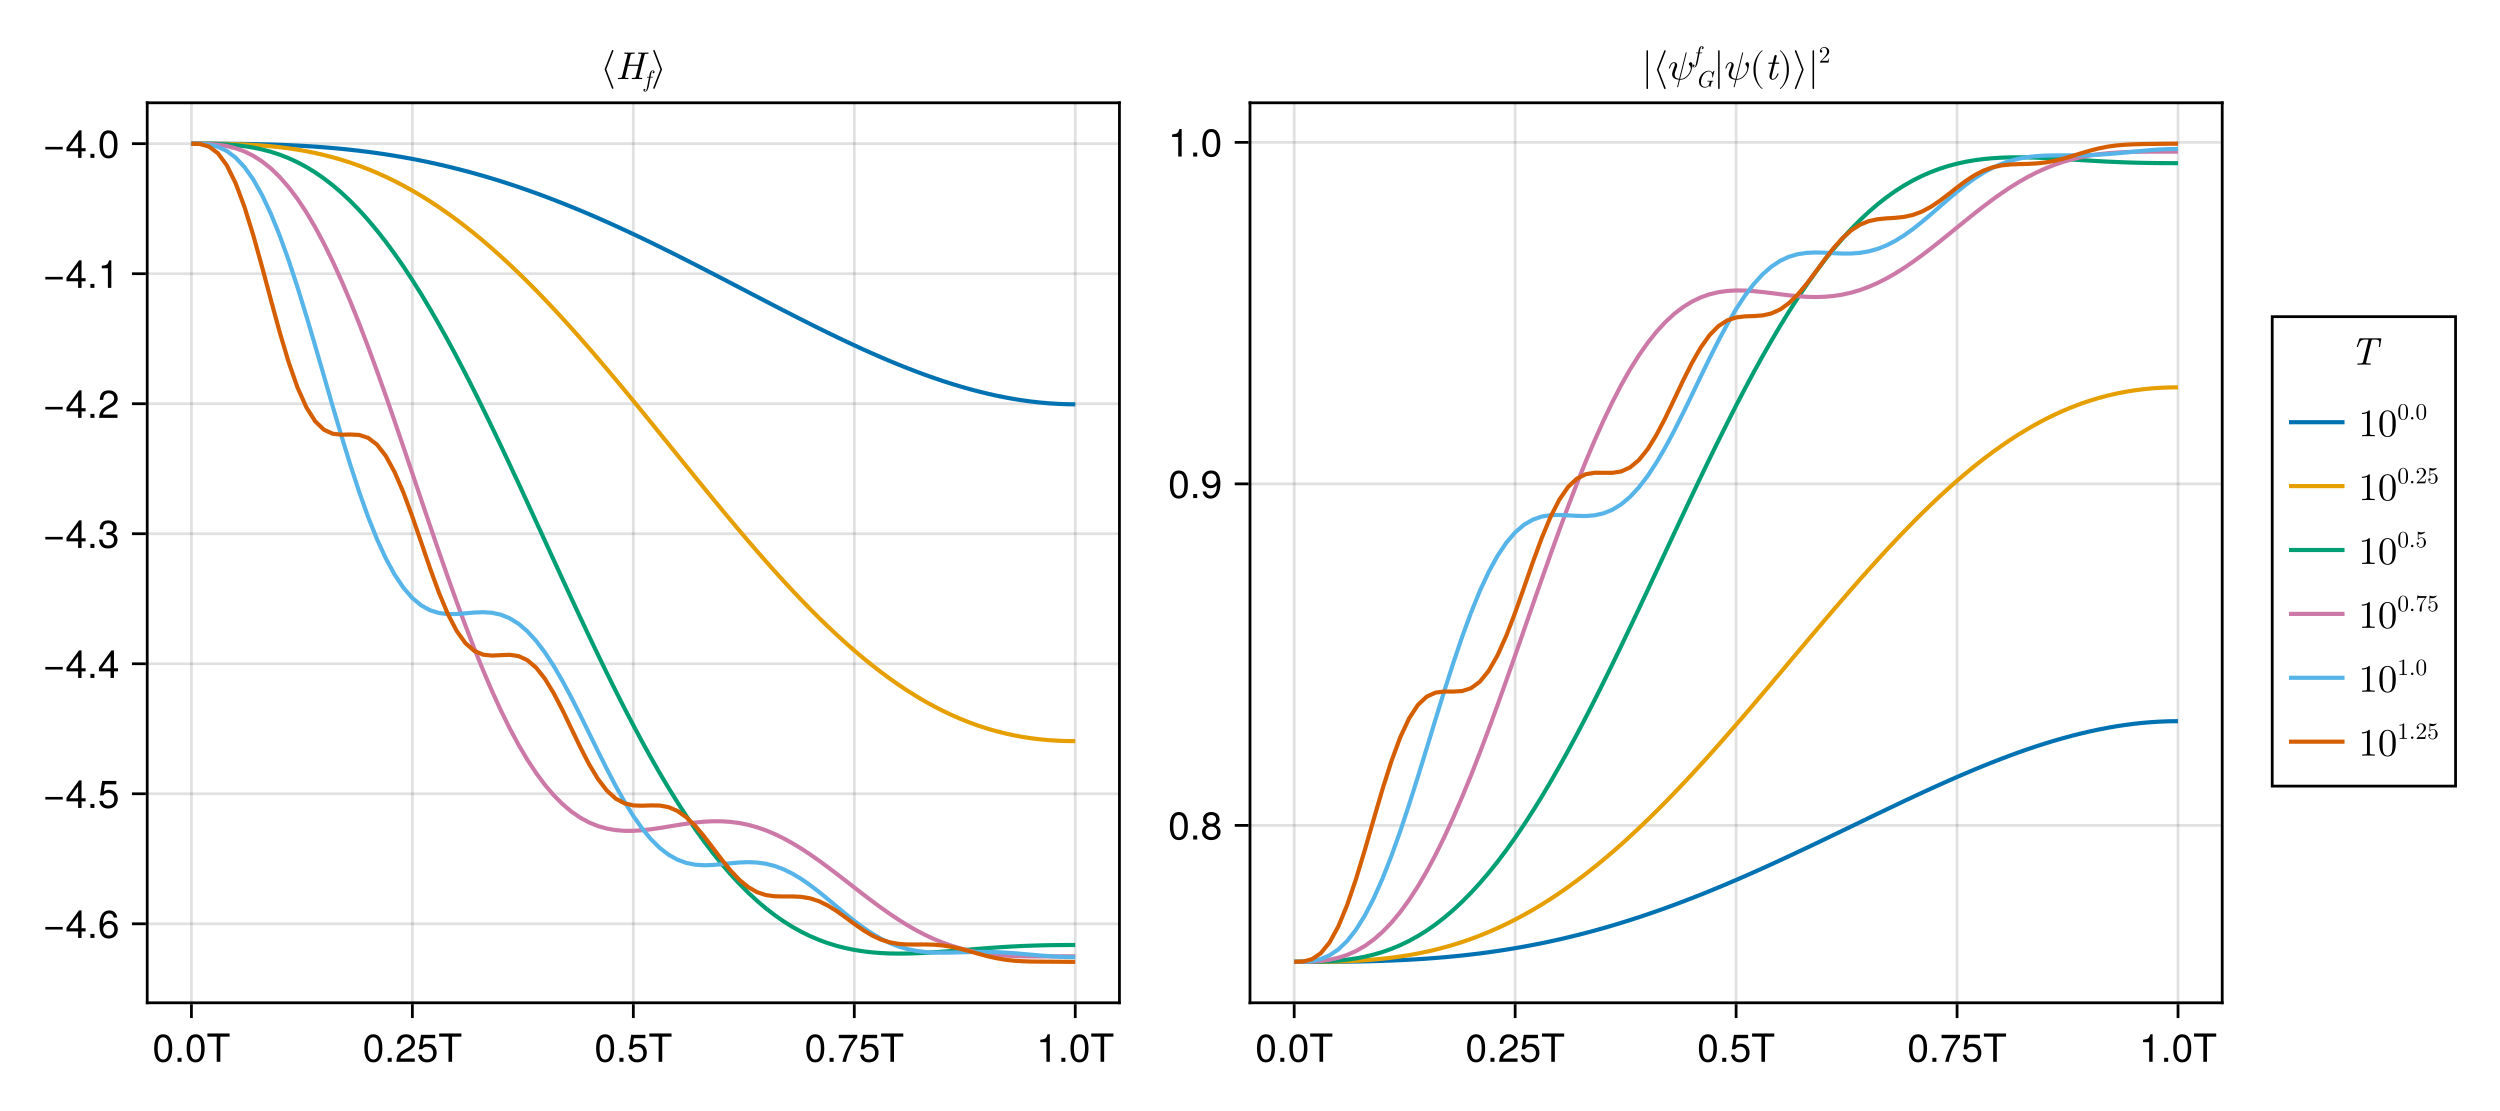 <?xml version="1.0" encoding="UTF-8"?>
<svg xmlns="http://www.w3.org/2000/svg" xmlns:xlink="http://www.w3.org/1999/xlink" width="900" height="400" viewBox="0 0 900 400">
<defs>
<g>
<g id="glyph-0-0-0f6db914">
<path d="M 7.094 -4.781 C 7.094 -1.516 5.953 0.203 3.844 0.203 C 1.719 0.203 0.609 -1.516 0.609 -4.859 C 0.609 -8.188 1.703 -9.922 3.844 -9.922 C 6 -9.922 7.094 -8.219 7.094 -4.781 Z M 5.844 -4.891 C 5.844 -7.547 5.188 -8.828 3.844 -8.828 C 2.516 -8.828 1.859 -7.562 1.859 -4.844 C 1.859 -2.125 2.516 -0.812 3.828 -0.812 C 5.188 -0.812 5.844 -2.078 5.844 -4.891 Z M 5.844 -4.891 "/>
</g>
<g id="glyph-1-0-0f6db914">
<path d="M 2.672 0 C 2.672 0 1.219 0 1.219 0 C 1.219 0 1.219 -1.453 1.219 -1.453 C 1.219 -1.453 2.672 -1.453 2.672 -1.453 C 2.672 -1.453 2.672 0 2.672 0 Z M 2.672 0 "/>
</g>
<g id="glyph-1-1-0f6db914">
<path d="M 7.094 -4.781 C 7.094 -1.516 5.953 0.203 3.844 0.203 C 1.719 0.203 0.609 -1.516 0.609 -4.859 C 0.609 -8.188 1.703 -9.922 3.844 -9.922 C 6 -9.922 7.094 -8.219 7.094 -4.781 Z M 5.844 -4.891 C 5.844 -7.547 5.188 -8.828 3.844 -8.828 C 2.516 -8.828 1.859 -7.562 1.859 -4.844 C 1.859 -2.125 2.516 -0.812 3.828 -0.812 C 5.188 -0.812 5.844 -2.078 5.844 -4.891 Z M 5.844 -4.891 "/>
</g>
<g id="glyph-1-2-0f6db914">
<path d="M 8.297 -9.062 C 8.297 -9.062 4.953 -9.062 4.953 -9.062 C 4.953 -9.062 4.953 0 4.953 0 C 4.953 0 3.656 0 3.656 0 C 3.656 0 3.656 -9.062 3.656 -9.062 C 3.656 -9.062 0.297 -9.062 0.297 -9.062 C 0.297 -9.062 0.297 -10.203 0.297 -10.203 C 0.297 -10.203 8.297 -10.203 8.297 -10.203 C 8.297 -10.203 8.297 -9.062 8.297 -9.062 Z M 8.297 -9.062 "/>
</g>
<g id="glyph-1-3-0f6db914">
<path d="M 7.156 -7.016 C 7.156 -5.797 6.438 -4.766 5.047 -4.016 C 5.047 -4.016 3.656 -3.266 3.656 -3.266 C 2.438 -2.547 1.984 -2.031 1.859 -1.219 C 1.859 -1.219 7.078 -1.219 7.078 -1.219 C 7.078 -1.219 7.078 0 7.078 0 C 7.078 0 0.469 0 0.469 0 C 0.594 -2.188 1.188 -3.125 3.266 -4.297 C 3.266 -4.297 4.547 -5.031 4.547 -5.031 C 5.438 -5.531 5.891 -6.203 5.891 -6.984 C 5.891 -8.047 5.047 -8.844 3.938 -8.844 C 2.719 -8.844 2.031 -8.141 1.938 -6.484 C 1.938 -6.484 0.703 -6.484 0.703 -6.484 C 0.766 -8.891 1.953 -9.922 3.969 -9.922 C 5.859 -9.922 7.156 -8.688 7.156 -7.016 Z M 7.156 -7.016 "/>
</g>
<g id="glyph-1-4-0f6db914">
<path d="M 7.188 -3.297 C 7.188 -1.188 5.781 0.203 3.781 0.203 C 2.016 0.203 0.891 -0.578 0.484 -2.547 C 0.484 -2.547 1.719 -2.547 1.719 -2.547 C 2.016 -1.422 2.672 -0.875 3.75 -0.875 C 5.094 -0.875 5.922 -1.688 5.922 -3.125 C 5.922 -4.594 5.078 -5.453 3.75 -5.453 C 2.984 -5.453 2.5 -5.203 1.938 -4.516 C 1.938 -4.516 0.797 -4.516 0.797 -4.516 C 0.797 -4.516 1.547 -9.719 1.547 -9.719 C 1.547 -9.719 6.656 -9.719 6.656 -9.719 C 6.656 -9.719 6.656 -8.5 6.656 -8.5 C 6.656 -8.5 2.531 -8.5 2.531 -8.5 C 2.531 -8.5 2.141 -5.938 2.141 -5.938 C 2.719 -6.359 3.281 -6.531 3.969 -6.531 C 5.875 -6.531 7.188 -5.25 7.188 -3.297 Z M 7.188 -3.297 "/>
</g>
<g id="glyph-1-5-0f6db914">
<path d="M 7.281 -8.688 C 5.188 -6.203 3.797 -3.203 3.25 0 C 3.25 0 1.938 0 1.938 0 C 2.625 -3.109 4.031 -6 6 -8.5 C 6 -8.5 0.641 -8.5 0.641 -8.5 C 0.641 -8.5 0.641 -9.719 0.641 -9.719 C 0.641 -9.719 7.281 -9.719 7.281 -9.719 C 7.281 -9.719 7.281 -8.688 7.281 -8.688 Z M 7.281 -8.688 "/>
</g>
<g id="glyph-1-6-0f6db914">
<path d="M 4.859 0 C 4.859 0 3.625 0 3.625 0 C 3.625 0 3.625 -7.062 3.625 -7.062 C 3.625 -7.062 1.422 -7.062 1.422 -7.062 C 1.422 -7.062 1.422 -7.953 1.422 -7.953 C 3.328 -8.188 3.609 -8.406 4.047 -9.922 C 4.047 -9.922 4.859 -9.922 4.859 -9.922 C 4.859 -9.922 4.859 0 4.859 0 Z M 4.859 0 "/>
</g>
<g id="glyph-1-7-0f6db914">
<path d="M 7.219 -3.031 C 7.219 -3.031 0.953 -3.031 0.953 -3.031 C 0.953 -3.031 0.953 -3.969 0.953 -3.969 C 0.953 -3.969 7.219 -3.969 7.219 -3.969 C 7.219 -3.969 7.219 -3.031 7.219 -3.031 Z M 7.219 -3.031 "/>
</g>
<g id="glyph-1-8-0f6db914">
<path d="M 7.281 -2.375 C 7.281 -2.375 5.812 -2.375 5.812 -2.375 C 5.812 -2.375 5.812 0 5.812 0 C 5.812 0 4.578 0 4.578 0 C 4.578 0 4.578 -2.375 4.578 -2.375 C 4.578 -2.375 0.391 -2.375 0.391 -2.375 C 0.391 -2.375 0.391 -3.688 0.391 -3.688 C 0.391 -3.688 4.906 -9.922 4.906 -9.922 C 4.906 -9.922 5.812 -9.922 5.812 -9.922 C 5.812 -9.922 5.812 -3.484 5.812 -3.484 C 5.812 -3.484 7.281 -3.484 7.281 -3.484 C 7.281 -3.484 7.281 -2.375 7.281 -2.375 Z M 4.578 -3.484 C 4.578 -3.484 4.578 -7.828 4.578 -7.828 C 4.578 -7.828 1.469 -3.484 1.469 -3.484 C 1.469 -3.484 4.578 -3.484 4.578 -3.484 Z M 4.578 -3.484 "/>
</g>
<g id="glyph-1-9-0f6db914">
<path d="M 7.188 -3.078 C 7.188 -1.141 5.828 0.203 3.938 0.203 C 1.672 0.203 0.609 -1.422 0.609 -4.516 C 0.609 -7.984 1.844 -9.922 4.156 -9.922 C 5.672 -9.922 6.734 -8.953 6.969 -7.344 C 6.969 -7.344 5.734 -7.344 5.734 -7.344 C 5.547 -8.281 4.938 -8.828 4.078 -8.828 C 2.656 -8.828 1.875 -7.484 1.859 -5.062 C 2.391 -5.797 3.156 -6.172 4.141 -6.172 C 5.922 -6.172 7.188 -4.922 7.188 -3.078 Z M 5.922 -2.984 C 5.922 -4.312 5.188 -5.078 3.984 -5.078 C 2.766 -5.078 1.938 -4.281 1.938 -3.047 C 1.938 -1.781 2.797 -0.875 3.953 -0.875 C 5.078 -0.875 5.922 -1.734 5.922 -2.984 Z M 5.922 -2.984 "/>
</g>
<g id="glyph-1-10-0f6db914">
<path d="M 7.078 -2.891 C 7.078 -1.016 5.766 0.203 3.719 0.203 C 1.688 0.203 0.609 -0.781 0.453 -3 C 0.453 -3 1.688 -3 1.688 -3 C 1.766 -1.547 2.422 -0.875 3.766 -0.875 C 5.047 -0.875 5.828 -1.625 5.828 -2.875 C 5.828 -3.969 5.125 -4.625 3.766 -4.625 C 3.766 -4.625 3.094 -4.625 3.094 -4.625 C 3.094 -4.625 3.094 -5.656 3.094 -5.656 C 5.062 -5.656 5.531 -6.094 5.531 -7.156 C 5.531 -8.203 4.875 -8.844 3.781 -8.844 C 2.516 -8.844 1.922 -8.188 1.891 -6.719 C 1.891 -6.719 0.656 -6.719 0.656 -6.719 C 0.703 -8.828 1.766 -9.922 3.766 -9.922 C 5.656 -9.922 6.797 -8.906 6.797 -7.203 C 6.797 -6.203 6.328 -5.562 5.406 -5.188 C 6.594 -4.781 7.078 -4.094 7.078 -2.891 Z M 7.078 -2.891 "/>
</g>
<g id="glyph-1-11-0f6db914">
<path d="M 7.188 -2.797 C 7.188 -1 5.812 0.203 3.844 0.203 C 1.891 0.203 0.516 -1 0.516 -2.812 C 0.516 -3.906 1.078 -4.672 2.219 -5.219 C 1.203 -5.859 0.875 -6.359 0.875 -7.281 C 0.875 -8.828 2.094 -9.922 3.844 -9.922 C 5.609 -9.922 6.828 -8.828 6.828 -7.281 C 6.828 -6.344 6.5 -5.844 5.469 -5.219 C 6.625 -4.672 7.188 -3.906 7.188 -2.797 Z M 5.578 -7.25 C 5.578 -8.219 4.906 -8.828 3.844 -8.828 C 2.812 -8.828 2.125 -8.219 2.125 -7.266 C 2.125 -6.328 2.812 -5.719 3.844 -5.719 C 4.891 -5.719 5.578 -6.328 5.578 -7.25 Z M 5.922 -2.781 C 5.922 -3.953 5.078 -4.672 3.844 -4.672 C 2.625 -4.672 1.781 -3.953 1.781 -2.781 C 1.781 -1.625 2.625 -0.875 3.828 -0.875 C 5.078 -0.875 5.922 -1.609 5.922 -2.781 Z M 5.922 -2.781 "/>
</g>
<g id="glyph-1-12-0f6db914">
<path d="M 7.125 -5.188 C 7.125 -1.766 5.875 0.203 3.562 0.203 C 2.047 0.203 0.984 -0.75 0.734 -2.375 C 0.734 -2.375 1.969 -2.375 1.969 -2.375 C 2.172 -1.422 2.766 -0.875 3.641 -0.875 C 5.047 -0.875 5.844 -2.219 5.859 -4.641 C 5.203 -3.875 4.516 -3.547 3.578 -3.547 C 1.797 -3.547 0.531 -4.781 0.531 -6.641 C 0.531 -8.578 1.891 -9.922 3.781 -9.922 C 6.047 -9.922 7.125 -8.297 7.125 -5.188 Z M 5.781 -6.656 C 5.781 -7.953 4.906 -8.844 3.766 -8.844 C 2.625 -8.844 1.797 -8 1.797 -6.734 C 1.797 -5.406 2.531 -4.641 3.719 -4.641 C 4.922 -4.641 5.781 -5.453 5.781 -6.656 Z M 5.781 -6.656 "/>
</g>
<g id="glyph-2-0-0f6db914">
<path d="M 2.672 0 C 2.672 0 1.219 0 1.219 0 C 1.219 0 1.219 -1.453 1.219 -1.453 C 1.219 -1.453 2.672 -1.453 2.672 -1.453 C 2.672 -1.453 2.672 0 2.672 0 Z M 2.672 0 "/>
</g>
<g id="glyph-3-0-0f6db914">
<path d="M 7.219 -3.031 C 7.219 -3.031 0.953 -3.031 0.953 -3.031 C 0.953 -3.031 0.953 -3.969 0.953 -3.969 C 0.953 -3.969 7.219 -3.969 7.219 -3.969 C 7.219 -3.969 7.219 -3.031 7.219 -3.031 Z M 7.219 -3.031 "/>
</g>
<g id="glyph-3-1-0f6db914">
<path d="M 7.281 -2.375 C 7.281 -2.375 5.812 -2.375 5.812 -2.375 C 5.812 -2.375 5.812 0 5.812 0 C 5.812 0 4.578 0 4.578 0 C 4.578 0 4.578 -2.375 4.578 -2.375 C 4.578 -2.375 0.391 -2.375 0.391 -2.375 C 0.391 -2.375 0.391 -3.688 0.391 -3.688 C 0.391 -3.688 4.906 -9.922 4.906 -9.922 C 4.906 -9.922 5.812 -9.922 5.812 -9.922 C 5.812 -9.922 5.812 -3.484 5.812 -3.484 C 5.812 -3.484 7.281 -3.484 7.281 -3.484 C 7.281 -3.484 7.281 -2.375 7.281 -2.375 Z M 4.578 -3.484 C 4.578 -3.484 4.578 -7.828 4.578 -7.828 C 4.578 -7.828 1.469 -3.484 1.469 -3.484 C 1.469 -3.484 4.578 -3.484 4.578 -3.484 Z M 4.578 -3.484 "/>
</g>
<g id="glyph-4-0-0f6db914">
<path d="M 2.672 0 C 2.672 0 1.219 0 1.219 0 C 1.219 0 1.219 -1.453 1.219 -1.453 C 1.219 -1.453 2.672 -1.453 2.672 -1.453 C 2.672 -1.453 2.672 0 2.672 0 Z M 2.672 0 "/>
</g>
<g id="glyph-5-0-0f6db914">
<path d="M 4.703 3.219 C 4.703 3.172 4.703 3.156 4.688 3.125 L 2.109 -3.5 L 4.688 -10.125 C 4.703 -10.156 4.703 -10.172 4.703 -10.219 C 4.703 -10.375 4.578 -10.5 4.422 -10.5 C 4.312 -10.5 4.203 -10.438 4.156 -10.312 L 1.547 -3.594 C 1.547 -3.562 1.547 -3.547 1.547 -3.5 C 1.547 -3.453 1.547 -3.438 1.547 -3.406 L 4.156 3.312 C 4.203 3.438 4.312 3.5 4.422 3.5 C 4.578 3.5 4.703 3.375 4.703 3.219 Z M 4.703 3.219 "/>
</g>
<g id="glyph-5-1-0f6db914">
<path d="M 3.891 -3.594 L 1.281 -10.312 C 1.25 -10.438 1.141 -10.5 1.016 -10.5 C 0.875 -10.5 0.734 -10.375 0.734 -10.219 C 0.734 -10.172 0.734 -10.156 0.75 -10.125 L 3.328 -3.5 L 0.75 3.125 C 0.734 3.156 0.734 3.172 0.734 3.219 C 0.734 3.375 0.875 3.5 1.016 3.5 C 1.141 3.5 1.25 3.438 1.281 3.312 L 3.891 -3.406 C 3.906 -3.438 3.906 -3.453 3.906 -3.5 C 3.906 -3.547 3.906 -3.562 3.891 -3.594 Z M 3.891 -3.594 "/>
</g>
<g id="glyph-5-2-0f6db914">
<path d="M 2.219 3.219 L 2.219 -10.219 C 2.219 -10.375 2.094 -10.5 1.953 -10.5 C 1.797 -10.5 1.672 -10.375 1.672 -10.219 L 1.672 3.219 C 1.672 3.375 1.797 3.5 1.953 3.5 C 2.094 3.5 2.219 3.375 2.219 3.219 Z M 2.219 3.219 "/>
</g>
<g id="glyph-5-3-0f6db914">
<path d="M 8.891 -5.203 C 8.891 -5.984 8.516 -6.188 8.281 -6.188 C 7.922 -6.188 7.578 -5.828 7.578 -5.516 C 7.578 -5.328 7.656 -5.25 7.781 -5.141 C 7.938 -4.984 8.281 -4.625 8.281 -3.953 C 8.281 -3.047 7.562 -1.906 7.062 -1.406 C 5.844 -0.156 4.938 -0.156 4.438 -0.156 L 6.75 -9.359 C 6.766 -9.406 6.797 -9.484 6.797 -9.562 C 6.797 -9.703 6.688 -9.719 6.625 -9.719 C 6.484 -9.719 6.469 -9.688 6.406 -9.438 L 4.094 -0.188 C 3.031 -0.312 2.484 -0.828 2.484 -1.75 C 2.484 -2.031 2.484 -2.391 3.25 -4.359 C 3.297 -4.516 3.406 -4.766 3.406 -5.047 C 3.406 -5.672 2.953 -6.188 2.25 -6.188 C 0.922 -6.188 0.406 -4.156 0.406 -4.031 C 0.406 -3.891 0.578 -3.891 0.578 -3.891 C 0.719 -3.891 0.734 -3.922 0.797 -4.141 C 1.172 -5.469 1.734 -5.875 2.219 -5.875 C 2.328 -5.875 2.562 -5.875 2.562 -5.438 C 2.562 -5.062 2.422 -4.719 2.234 -4.234 C 1.562 -2.469 1.562 -2.094 1.562 -1.859 C 1.562 -0.531 2.656 0.047 4 0.125 C 3.891 0.625 3.891 0.656 3.703 1.406 C 3.656 1.547 3.375 2.688 3.375 2.734 C 3.375 2.734 3.375 2.875 3.547 2.875 C 3.547 2.875 3.641 2.875 3.672 2.812 C 3.703 2.781 3.797 2.438 3.844 2.234 L 4.375 0.156 C 4.891 0.156 6.125 0.156 7.438 -1.344 C 8.016 -1.984 8.297 -2.609 8.453 -3.031 C 8.578 -3.375 8.891 -4.594 8.891 -5.203 Z M 8.891 -5.203 "/>
</g>
<g id="glyph-5-4-0f6db914">
<path d="M 4.641 3.328 C 4.641 3.297 4.625 3.25 4.594 3.219 C 3.141 2.125 2.172 -0.672 2.172 -2.906 L 2.172 -4.094 C 2.172 -6.328 3.141 -9.125 4.594 -10.219 C 4.625 -10.25 4.641 -10.297 4.641 -10.328 C 4.641 -10.406 4.578 -10.469 4.516 -10.469 C 4.484 -10.469 4.453 -10.453 4.422 -10.438 C 2.891 -9.281 1.406 -6.484 1.406 -4.094 L 1.406 -2.906 C 1.406 -0.516 2.891 2.281 4.422 3.438 C 4.453 3.453 4.484 3.469 4.516 3.469 C 4.578 3.469 4.641 3.406 4.641 3.328 Z M 4.641 3.328 "/>
</g>
<g id="glyph-5-5-0f6db914">
<path d="M 4.031 -2.906 L 4.031 -4.094 C 4.031 -6.484 2.562 -9.281 1.016 -10.438 C 1 -10.453 0.969 -10.469 0.938 -10.469 C 0.875 -10.469 0.797 -10.406 0.797 -10.328 C 0.797 -10.297 0.828 -10.25 0.859 -10.219 C 2.312 -9.125 3.281 -6.328 3.281 -4.094 L 3.281 -2.906 C 3.281 -0.672 2.312 2.125 0.859 3.219 C 0.828 3.25 0.797 3.297 0.797 3.328 C 0.797 3.406 0.875 3.469 0.938 3.469 C 0.969 3.469 1 3.453 1.016 3.438 C 2.562 2.281 4.031 -0.516 4.031 -2.906 Z M 4.031 -2.906 "/>
</g>
<g id="glyph-5-6-0f6db914">
<path d="M 5.859 0 L 5.859 -0.438 L 5.422 -0.438 C 4.156 -0.438 4.109 -0.594 4.109 -1.109 L 4.109 -8.953 C 4.109 -9.297 4.109 -9.328 3.797 -9.328 C 2.922 -8.422 1.688 -8.422 1.25 -8.422 L 1.25 -8 C 1.531 -8 2.359 -8 3.078 -8.359 L 3.078 -1.109 C 3.078 -0.609 3.031 -0.438 1.781 -0.438 L 1.328 -0.438 L 1.328 0 C 1.812 -0.047 3.031 -0.047 3.594 -0.047 C 4.156 -0.047 5.375 -0.047 5.859 0 Z M 5.859 0 "/>
</g>
<g id="glyph-5-7-0f6db914">
<path d="M 6.438 -4.484 C 6.438 -5.594 6.375 -6.719 5.875 -7.75 C 5.234 -9.094 4.094 -9.328 3.5 -9.328 C 2.656 -9.328 1.641 -8.953 1.062 -7.656 C 0.609 -6.688 0.547 -5.594 0.547 -4.484 C 0.547 -3.438 0.609 -2.172 1.172 -1.109 C 1.781 0.031 2.797 0.312 3.484 0.312 C 4.234 0.312 5.312 0.016 5.922 -1.312 C 6.375 -2.281 6.438 -3.375 6.438 -4.484 Z M 5.281 -4.641 C 5.281 -3.594 5.281 -2.641 5.125 -1.75 C 4.906 -0.422 4.109 0 3.484 0 C 2.938 0 2.109 -0.344 1.859 -1.688 C 1.703 -2.531 1.703 -3.828 1.703 -4.641 C 1.703 -5.547 1.703 -6.469 1.812 -7.219 C 2.094 -8.891 3.141 -9.016 3.484 -9.016 C 3.953 -9.016 4.875 -8.766 5.141 -7.375 C 5.281 -6.594 5.281 -5.531 5.281 -4.641 Z M 5.281 -4.641 "/>
</g>
<g id="glyph-6-0-0f6db914">
<path d="M 9.641 -0.25 C 9.641 -0.438 9.547 -0.438 9.266 -0.438 C 8.453 -0.438 8.453 -0.547 8.453 -0.672 C 8.453 -0.672 8.453 -0.781 8.516 -1 L 10.406 -8.562 C 10.516 -9.016 10.625 -9.125 11.516 -9.125 C 11.797 -9.125 11.922 -9.125 11.922 -9.375 C 11.922 -9.531 11.828 -9.562 11.734 -9.562 C 11.203 -9.562 10.625 -9.516 10.078 -9.516 C 9.516 -9.516 8.953 -9.562 8.406 -9.562 C 8.312 -9.562 8.141 -9.562 8.141 -9.297 C 8.141 -9.125 8.25 -9.125 8.516 -9.125 C 8.953 -9.125 9.328 -9.125 9.328 -8.891 C 9.328 -8.844 9.328 -8.812 9.266 -8.625 L 8.406 -5.188 L 4.578 -5.188 L 5.422 -8.562 C 5.531 -9.016 5.641 -9.125 6.531 -9.125 C 6.812 -9.125 6.938 -9.125 6.938 -9.375 C 6.938 -9.531 6.844 -9.562 6.75 -9.562 C 6.219 -9.562 5.641 -9.516 5.094 -9.516 C 4.531 -9.516 3.969 -9.562 3.422 -9.562 C 3.328 -9.562 3.156 -9.562 3.156 -9.297 C 3.156 -9.125 3.266 -9.125 3.531 -9.125 C 3.969 -9.125 4.344 -9.125 4.344 -8.891 C 4.344 -8.844 4.344 -8.812 4.281 -8.625 L 2.391 -1.016 C 2.281 -0.547 2.203 -0.438 1.25 -0.438 C 1.016 -0.438 0.875 -0.438 0.875 -0.172 C 0.875 0 1.016 0 1.062 0 C 1.594 0 2.172 -0.047 2.719 -0.047 C 3.281 -0.047 3.844 0 4.391 0 C 4.5 0 4.656 0 4.656 -0.25 C 4.656 -0.438 4.562 -0.438 4.281 -0.438 C 3.469 -0.438 3.469 -0.547 3.469 -0.672 C 3.469 -0.734 3.469 -0.75 3.531 -0.953 L 4.469 -4.766 L 8.297 -4.766 L 7.375 -1.016 C 7.266 -0.547 7.188 -0.438 6.234 -0.438 C 6 -0.438 5.859 -0.438 5.859 -0.172 C 5.859 0 6 0 6.047 0 C 6.578 0 7.156 -0.047 7.703 -0.047 C 8.266 -0.047 8.828 0 9.375 0 C 9.484 0 9.641 0 9.641 -0.25 Z M 9.641 -0.25 "/>
</g>
<g id="glyph-6-1-0f6db914">
<path d="M 4.984 -2 C 4.984 -2.141 4.875 -2.141 4.781 -2.141 C 4.609 -2.141 4.609 -2.125 4.5 -1.875 C 4.234 -1.203 3.688 -0.156 2.891 -0.156 C 2.5 -0.156 2.5 -0.5 2.5 -0.734 C 2.5 -0.828 2.5 -1.047 2.609 -1.438 L 3.641 -5.594 L 4.828 -5.594 C 5.062 -5.594 5.219 -5.594 5.219 -5.859 C 5.219 -6.031 5.094 -6.031 4.875 -6.031 L 3.75 -6.031 L 4.266 -8.109 C 4.328 -8.297 4.328 -8.328 4.328 -8.406 C 4.328 -8.688 4.094 -8.766 3.953 -8.766 C 3.594 -8.766 3.453 -8.469 3.406 -8.266 L 2.859 -6.031 L 1.672 -6.031 C 1.422 -6.031 1.281 -6.031 1.281 -5.766 C 1.281 -5.594 1.406 -5.594 1.625 -5.594 L 2.75 -5.594 L 1.734 -1.578 C 1.719 -1.531 1.672 -1.297 1.672 -1.109 C 1.672 -0.406 2.125 0.156 2.859 0.156 C 4.266 0.156 4.984 -1.938 4.984 -2 Z M 4.984 -2 "/>
</g>
<g id="glyph-6-2-0f6db914">
<path d="M 10.844 -6.625 L 11.266 -9.125 C 11.281 -9.188 11.281 -9.25 11.281 -9.312 C 11.281 -9.484 11.156 -9.484 10.938 -9.484 L 3.75 -9.484 C 3.469 -9.484 3.438 -9.484 3.344 -9.219 L 2.516 -6.719 C 2.453 -6.531 2.453 -6.484 2.453 -6.484 C 2.453 -6.328 2.625 -6.328 2.656 -6.328 C 2.719 -6.328 2.766 -6.328 2.812 -6.375 C 2.844 -6.391 2.859 -6.406 3 -6.781 C 3.656 -8.75 4.047 -9.047 5.859 -9.047 L 6.328 -9.047 C 6.656 -9.047 6.656 -8.984 6.656 -8.891 C 6.656 -8.797 6.625 -8.672 6.594 -8.578 L 4.719 -1.062 C 4.594 -0.578 4.469 -0.438 3.234 -0.438 L 3.016 -0.438 C 2.766 -0.438 2.625 -0.438 2.625 -0.172 C 2.625 0 2.781 0 2.859 0 C 3.562 0 4.312 -0.047 5.031 -0.047 C 5.75 -0.047 6.516 0 7.219 0 C 7.344 0 7.516 0 7.516 -0.281 C 7.516 -0.438 7.375 -0.438 7.172 -0.438 L 6.953 -0.438 C 6.734 -0.438 6.297 -0.469 6.266 -0.469 C 5.859 -0.5 5.797 -0.562 5.797 -0.75 C 5.797 -0.797 5.797 -0.828 5.859 -1.016 L 7.734 -8.547 C 7.828 -8.969 7.938 -9 8.047 -9.016 C 8.156 -9.047 8.547 -9.047 8.781 -9.047 C 10.234 -9.047 10.562 -8.844 10.562 -7.984 C 10.562 -7.812 10.562 -7.547 10.422 -6.719 C 10.391 -6.562 10.391 -6.516 10.391 -6.516 C 10.391 -6.328 10.531 -6.328 10.594 -6.328 C 10.781 -6.328 10.812 -6.375 10.844 -6.625 Z M 10.844 -6.625 "/>
</g>
<g id="glyph-7-0-0f6db914">
<path d="M 3.797 -5.375 C 3.797 -5.734 3.453 -5.922 3.109 -5.922 C 2.281 -5.922 2.078 -4.828 2.016 -4.547 L 1.844 -3.625 L 1.281 -3.625 C 1.156 -3.625 1.062 -3.625 1.062 -3.453 C 1.062 -3.359 1.141 -3.359 1.266 -3.359 L 1.797 -3.359 L 1.172 -0.234 C 1.078 0.297 0.984 0.641 0.938 0.812 C 0.875 1.094 0.766 1.531 0.469 1.531 C 0.375 1.531 0.219 1.516 0.125 1.391 C 0.375 1.344 0.5 1.141 0.5 0.969 C 0.5 0.797 0.344 0.703 0.203 0.703 C 0 0.703 -0.203 0.875 -0.203 1.172 C -0.203 1.547 0.156 1.719 0.469 1.719 C 1.344 1.719 1.688 -0.047 1.734 -0.344 L 2.328 -3.359 L 3.016 -3.359 C 3.156 -3.359 3.25 -3.359 3.25 -3.516 C 3.25 -3.625 3.172 -3.625 3.031 -3.625 L 2.375 -3.625 L 2.641 -4.984 C 2.719 -5.297 2.812 -5.734 3.109 -5.734 C 3.172 -5.734 3.359 -5.719 3.469 -5.594 C 3.219 -5.547 3.094 -5.344 3.094 -5.172 C 3.094 -5 3.25 -4.906 3.375 -4.906 C 3.594 -4.906 3.797 -5.078 3.797 -5.375 Z M 3.797 -5.375 "/>
</g>
<g id="glyph-8-0-0f6db914">
<path d="M 6.453 -2.188 C 6.453 -2.25 6.422 -2.297 6.344 -2.297 C 6.094 -2.297 5.797 -2.266 5.531 -2.266 C 5.172 -2.266 4.797 -2.297 4.438 -2.297 C 4.359 -2.297 4.25 -2.297 4.25 -2.125 C 4.25 -2.031 4.344 -2.031 4.469 -2.031 L 4.547 -2.031 C 4.656 -2.031 4.797 -2.031 4.906 -2.016 C 5.078 -2 5.141 -1.984 5.141 -1.859 C 5.141 -1.828 5.141 -1.812 5.078 -1.578 C 4.891 -0.828 4.875 -0.734 4.625 -0.5 C 4.266 -0.172 3.797 -0.078 3.484 -0.078 C 2.688 -0.078 2 -0.625 2 -1.75 C 2 -2.234 2.188 -3.578 2.875 -4.5 C 3.453 -5.281 4.219 -5.672 4.859 -5.672 C 5.766 -5.672 6.062 -4.859 6.062 -4.125 C 6.062 -3.906 6.016 -3.641 6.016 -3.609 C 6.016 -3.531 6.109 -3.531 6.141 -3.531 C 6.234 -3.531 6.266 -3.531 6.297 -3.688 L 6.812 -5.719 C 6.812 -5.766 6.828 -5.812 6.828 -5.844 C 6.828 -5.844 6.812 -5.922 6.734 -5.922 C 6.734 -5.922 6.672 -5.922 6.594 -5.828 L 6.062 -5.219 C 5.703 -5.797 5.219 -5.922 4.797 -5.922 C 3.062 -5.922 1.266 -4.031 1.266 -2.062 C 1.266 -0.703 2.141 0.188 3.328 0.188 C 4.109 0.188 4.719 -0.203 4.953 -0.516 C 5.031 -0.312 5.219 -0.016 5.312 -0.016 C 5.375 -0.016 5.391 -0.062 5.406 -0.156 L 5.812 -1.75 C 5.875 -1.953 5.891 -2.031 6.25 -2.031 C 6.359 -2.031 6.453 -2.031 6.453 -2.188 Z M 6.453 -2.188 "/>
</g>
<g id="glyph-8-1-0f6db914">
<path d="M 3.797 -5.375 C 3.797 -5.734 3.453 -5.922 3.109 -5.922 C 2.281 -5.922 2.078 -4.828 2.016 -4.547 L 1.844 -3.625 L 1.281 -3.625 C 1.156 -3.625 1.062 -3.625 1.062 -3.453 C 1.062 -3.359 1.141 -3.359 1.266 -3.359 L 1.797 -3.359 L 1.172 -0.234 C 1.078 0.297 0.984 0.641 0.938 0.812 C 0.875 1.094 0.766 1.531 0.469 1.531 C 0.375 1.531 0.219 1.516 0.125 1.391 C 0.375 1.344 0.5 1.141 0.5 0.969 C 0.5 0.797 0.344 0.703 0.203 0.703 C 0 0.703 -0.203 0.875 -0.203 1.172 C -0.203 1.547 0.156 1.719 0.469 1.719 C 1.344 1.719 1.688 -0.047 1.734 -0.344 L 2.328 -3.359 L 3.016 -3.359 C 3.156 -3.359 3.25 -3.359 3.25 -3.516 C 3.25 -3.625 3.172 -3.625 3.031 -3.625 L 2.375 -3.625 L 2.641 -4.984 C 2.719 -5.297 2.812 -5.734 3.109 -5.734 C 3.172 -5.734 3.359 -5.719 3.469 -5.594 C 3.219 -5.547 3.094 -5.344 3.094 -5.172 C 3.094 -5 3.25 -4.906 3.375 -4.906 C 3.594 -4.906 3.797 -5.078 3.797 -5.375 Z M 3.797 -5.375 "/>
</g>
<g id="glyph-9-0-0f6db914">
<path d="M 3.781 -1.469 L 3.562 -1.469 C 3.516 -1.203 3.469 -0.844 3.375 -0.719 C 3.328 -0.641 2.766 -0.641 2.578 -0.641 L 1.062 -0.641 L 1.953 -1.516 C 3.266 -2.672 3.781 -3.125 3.781 -3.969 C 3.781 -4.922 3.016 -5.594 2 -5.594 C 1.047 -5.594 0.422 -4.828 0.422 -4.078 C 0.422 -3.609 0.844 -3.609 0.859 -3.609 C 1.016 -3.609 1.297 -3.703 1.297 -4.047 C 1.297 -4.266 1.156 -4.484 0.859 -4.484 C 0.797 -4.484 0.766 -4.484 0.75 -4.484 C 0.938 -5.031 1.391 -5.344 1.891 -5.344 C 2.641 -5.344 3.016 -4.656 3.016 -3.969 C 3.016 -3.297 2.594 -2.625 2.125 -2.109 L 0.516 -0.312 C 0.422 -0.219 0.422 -0.203 0.422 0 L 3.531 0 Z M 3.781 -1.469 "/>
</g>
<g id="glyph-10-0-0f6db914">
<path d="M 3.859 -2.688 C 3.859 -3.359 3.828 -4.031 3.531 -4.656 C 3.141 -5.469 2.453 -5.594 2.094 -5.594 C 1.594 -5.594 0.984 -5.375 0.641 -4.594 C 0.375 -4.016 0.328 -3.359 0.328 -2.688 C 0.328 -2.062 0.359 -1.297 0.703 -0.672 C 1.062 0.016 1.688 0.188 2.094 0.188 C 2.547 0.188 3.188 0.016 3.562 -0.797 C 3.828 -1.375 3.859 -2.031 3.859 -2.688 Z M 3.172 -2.797 C 3.172 -2.156 3.172 -1.594 3.078 -1.047 C 2.953 -0.25 2.469 0 2.094 0 C 1.766 0 1.266 -0.203 1.125 -1.016 C 1.031 -1.516 1.031 -2.297 1.031 -2.797 C 1.031 -3.328 1.031 -3.891 1.094 -4.344 C 1.25 -5.344 1.891 -5.406 2.094 -5.406 C 2.375 -5.406 2.922 -5.266 3.078 -4.438 C 3.172 -3.953 3.172 -3.328 3.172 -2.797 Z M 3.172 -2.797 "/>
</g>
<g id="glyph-10-1-0f6db914">
<path d="M 1.609 -0.453 C 1.609 -0.688 1.406 -0.891 1.172 -0.891 C 0.922 -0.891 0.719 -0.688 0.719 -0.453 C 0.719 -0.203 0.922 0 1.172 0 C 1.406 0 1.609 -0.203 1.609 -0.453 Z M 1.609 -0.453 "/>
</g>
<g id="glyph-10-2-0f6db914">
<path d="M 3.781 -1.469 L 3.562 -1.469 C 3.516 -1.203 3.469 -0.844 3.375 -0.719 C 3.328 -0.641 2.766 -0.641 2.578 -0.641 L 1.062 -0.641 L 1.953 -1.516 C 3.266 -2.672 3.781 -3.125 3.781 -3.969 C 3.781 -4.922 3.016 -5.594 2 -5.594 C 1.047 -5.594 0.422 -4.828 0.422 -4.078 C 0.422 -3.609 0.844 -3.609 0.859 -3.609 C 1.016 -3.609 1.297 -3.703 1.297 -4.047 C 1.297 -4.266 1.156 -4.484 0.859 -4.484 C 0.797 -4.484 0.766 -4.484 0.75 -4.484 C 0.938 -5.031 1.391 -5.344 1.891 -5.344 C 2.641 -5.344 3.016 -4.656 3.016 -3.969 C 3.016 -3.297 2.594 -2.625 2.125 -2.109 L 0.516 -0.312 C 0.422 -0.219 0.422 -0.203 0.422 0 L 3.531 0 Z M 3.781 -1.469 "/>
</g>
<g id="glyph-10-3-0f6db914">
<path d="M 3.781 -1.688 C 3.781 -2.688 3.078 -3.531 2.172 -3.531 C 1.781 -3.531 1.406 -3.391 1.109 -3.109 L 1.109 -4.734 C 1.281 -4.688 1.562 -4.625 1.828 -4.625 C 2.859 -4.625 3.453 -5.391 3.453 -5.5 C 3.453 -5.562 3.422 -5.594 3.359 -5.594 C 3.359 -5.594 3.344 -5.594 3.297 -5.578 C 3.125 -5.5 2.719 -5.328 2.156 -5.328 C 1.812 -5.328 1.422 -5.391 1.031 -5.562 C 0.969 -5.594 0.938 -5.594 0.938 -5.594 C 0.844 -5.594 0.844 -5.516 0.844 -5.391 L 0.844 -2.906 C 0.844 -2.75 0.844 -2.688 0.969 -2.688 C 1.031 -2.688 1.047 -2.703 1.078 -2.75 C 1.172 -2.891 1.484 -3.344 2.156 -3.344 C 2.594 -3.344 2.812 -2.953 2.875 -2.812 C 3.016 -2.5 3.031 -2.172 3.031 -1.75 C 3.031 -1.453 3.031 -0.953 2.828 -0.594 C 2.625 -0.266 2.312 -0.047 1.922 -0.047 C 1.312 -0.047 0.828 -0.5 0.688 -0.984 C 0.719 -0.984 0.734 -0.969 0.828 -0.969 C 1.109 -0.969 1.25 -1.188 1.25 -1.391 C 1.25 -1.594 1.109 -1.797 0.828 -1.797 C 0.719 -1.797 0.422 -1.734 0.422 -1.359 C 0.422 -0.625 1 0.188 1.938 0.188 C 2.922 0.188 3.781 -0.625 3.781 -1.688 Z M 3.781 -1.688 "/>
</g>
<g id="glyph-10-4-0f6db914">
<path d="M 4.078 -5.406 L 2.031 -5.406 C 1.016 -5.406 0.984 -5.516 0.953 -5.688 L 0.75 -5.688 L 0.469 -3.953 L 0.688 -3.953 C 0.703 -4.078 0.781 -4.609 0.891 -4.719 C 0.953 -4.766 1.609 -4.766 1.719 -4.766 L 3.453 -4.766 L 2.516 -3.438 C 1.75 -2.297 1.484 -1.141 1.484 -0.281 C 1.484 -0.188 1.484 0.188 1.859 0.188 C 2.25 0.188 2.25 -0.188 2.25 -0.281 L 2.25 -0.703 C 2.25 -1.172 2.281 -1.625 2.344 -2.078 C 2.375 -2.281 2.5 -3 2.859 -3.516 L 4 -5.125 C 4.078 -5.219 4.078 -5.234 4.078 -5.406 Z M 4.078 -5.406 "/>
</g>
<g id="glyph-10-5-0f6db914">
<path d="M 3.516 0 L 3.516 -0.266 L 3.25 -0.266 C 2.5 -0.266 2.469 -0.359 2.469 -0.672 L 2.469 -5.375 C 2.469 -5.578 2.469 -5.594 2.281 -5.594 C 1.75 -5.062 1.016 -5.062 0.75 -5.062 L 0.75 -4.797 C 0.922 -4.797 1.406 -4.797 1.844 -5.016 L 1.844 -0.672 C 1.844 -0.359 1.828 -0.266 1.062 -0.266 L 0.797 -0.266 L 0.797 0 C 1.094 -0.031 1.828 -0.031 2.156 -0.031 C 2.5 -0.031 3.234 -0.031 3.516 0 Z M 3.516 0 "/>
</g>
<g id="glyph-11-0-0f6db914">
<path d="M 3.859 -2.688 C 3.859 -3.359 3.828 -4.031 3.531 -4.656 C 3.141 -5.469 2.453 -5.594 2.094 -5.594 C 1.594 -5.594 0.984 -5.375 0.641 -4.594 C 0.375 -4.016 0.328 -3.359 0.328 -2.688 C 0.328 -2.062 0.359 -1.297 0.703 -0.672 C 1.062 0.016 1.688 0.188 2.094 0.188 C 2.547 0.188 3.188 0.016 3.562 -0.797 C 3.828 -1.375 3.859 -2.031 3.859 -2.688 Z M 3.172 -2.797 C 3.172 -2.156 3.172 -1.594 3.078 -1.047 C 2.953 -0.25 2.469 0 2.094 0 C 1.766 0 1.266 -0.203 1.125 -1.016 C 1.031 -1.516 1.031 -2.297 1.031 -2.797 C 1.031 -3.328 1.031 -3.891 1.094 -4.344 C 1.25 -5.344 1.891 -5.406 2.094 -5.406 C 2.375 -5.406 2.922 -5.266 3.078 -4.438 C 3.172 -3.953 3.172 -3.328 3.172 -2.797 Z M 3.172 -2.797 "/>
</g>
<g id="glyph-11-1-0f6db914">
<path d="M 3.781 -1.688 C 3.781 -2.688 3.078 -3.531 2.172 -3.531 C 1.781 -3.531 1.406 -3.391 1.109 -3.109 L 1.109 -4.734 C 1.281 -4.688 1.562 -4.625 1.828 -4.625 C 2.859 -4.625 3.453 -5.391 3.453 -5.5 C 3.453 -5.562 3.422 -5.594 3.359 -5.594 C 3.359 -5.594 3.344 -5.594 3.297 -5.578 C 3.125 -5.5 2.719 -5.328 2.156 -5.328 C 1.812 -5.328 1.422 -5.391 1.031 -5.562 C 0.969 -5.594 0.938 -5.594 0.938 -5.594 C 0.844 -5.594 0.844 -5.516 0.844 -5.391 L 0.844 -2.906 C 0.844 -2.75 0.844 -2.688 0.969 -2.688 C 1.031 -2.688 1.047 -2.703 1.078 -2.75 C 1.172 -2.891 1.484 -3.344 2.156 -3.344 C 2.594 -3.344 2.812 -2.953 2.875 -2.812 C 3.016 -2.5 3.031 -2.172 3.031 -1.75 C 3.031 -1.453 3.031 -0.953 2.828 -0.594 C 2.625 -0.266 2.312 -0.047 1.922 -0.047 C 1.312 -0.047 0.828 -0.5 0.688 -0.984 C 0.719 -0.984 0.734 -0.969 0.828 -0.969 C 1.109 -0.969 1.25 -1.188 1.25 -1.391 C 1.25 -1.594 1.109 -1.797 0.828 -1.797 C 0.719 -1.797 0.422 -1.734 0.422 -1.359 C 0.422 -0.625 1 0.188 1.938 0.188 C 2.922 0.188 3.781 -0.625 3.781 -1.688 Z M 3.781 -1.688 "/>
</g>
</g>
</defs>
<rect x="-90" y="-40" width="1080" height="480" fill="rgb(100%, 100%, 100%)" fill-opacity="1"/>
<path fill-rule="nonzero" fill="rgb(100%, 100%, 100%)" fill-opacity="1" d="M 53 361 L 403 361 L 403 37 L 53 37 Z M 53 361 "/>
<path fill-rule="nonzero" fill="rgb(100%, 100%, 100%)" fill-opacity="1" d="M 450 361 L 800 361 L 800 37 L 450 37 Z M 450 361 "/>
<path fill="none" stroke-width="1" stroke-linecap="butt" stroke-linejoin="miter" stroke="rgb(0%, 0%, 0%)" stroke-opacity="0.12" stroke-miterlimit="1.155" d="M 68.91 361 L 68.91 37 "/>
<path fill="none" stroke-width="1" stroke-linecap="butt" stroke-linejoin="miter" stroke="rgb(0%, 0%, 0%)" stroke-opacity="0.12" stroke-miterlimit="1.155" d="M 148.453 361 L 148.453 37 "/>
<path fill="none" stroke-width="1" stroke-linecap="butt" stroke-linejoin="miter" stroke="rgb(0%, 0%, 0%)" stroke-opacity="0.12" stroke-miterlimit="1.155" d="M 228 361 L 228 37 "/>
<path fill="none" stroke-width="1" stroke-linecap="butt" stroke-linejoin="miter" stroke="rgb(0%, 0%, 0%)" stroke-opacity="0.12" stroke-miterlimit="1.155" d="M 307.547 361 L 307.547 37 "/>
<path fill="none" stroke-width="1" stroke-linecap="butt" stroke-linejoin="miter" stroke="rgb(0%, 0%, 0%)" stroke-opacity="0.12" stroke-miterlimit="1.155" d="M 387.09 361 L 387.09 37 "/>
<path fill="none" stroke-width="1" stroke-linecap="butt" stroke-linejoin="miter" stroke="rgb(0%, 0%, 0%)" stroke-opacity="0.12" stroke-miterlimit="1.155" d="M 53 332.562 L 403 332.562 "/>
<path fill="none" stroke-width="1" stroke-linecap="butt" stroke-linejoin="miter" stroke="rgb(0%, 0%, 0%)" stroke-opacity="0.12" stroke-miterlimit="1.155" d="M 53 285.758 L 403 285.758 "/>
<path fill="none" stroke-width="1" stroke-linecap="butt" stroke-linejoin="miter" stroke="rgb(0%, 0%, 0%)" stroke-opacity="0.12" stroke-miterlimit="1.155" d="M 53 238.953 L 403 238.953 "/>
<path fill="none" stroke-width="1" stroke-linecap="butt" stroke-linejoin="miter" stroke="rgb(0%, 0%, 0%)" stroke-opacity="0.12" stroke-miterlimit="1.155" d="M 53 192.145 L 403 192.145 "/>
<path fill="none" stroke-width="1" stroke-linecap="butt" stroke-linejoin="miter" stroke="rgb(0%, 0%, 0%)" stroke-opacity="0.12" stroke-miterlimit="1.155" d="M 53 145.34 L 403 145.34 "/>
<path fill="none" stroke-width="1" stroke-linecap="butt" stroke-linejoin="miter" stroke="rgb(0%, 0%, 0%)" stroke-opacity="0.12" stroke-miterlimit="1.155" d="M 53 98.535 L 403 98.535 "/>
<path fill="none" stroke-width="1" stroke-linecap="butt" stroke-linejoin="miter" stroke="rgb(0%, 0%, 0%)" stroke-opacity="0.12" stroke-miterlimit="1.155" d="M 53 51.727 L 403 51.727 "/>
<path fill="none" stroke-width="1" stroke-linecap="butt" stroke-linejoin="miter" stroke="rgb(0%, 0%, 0%)" stroke-opacity="0.12" stroke-miterlimit="1.155" d="M 465.91 361 L 465.91 37 "/>
<path fill="none" stroke-width="1" stroke-linecap="butt" stroke-linejoin="miter" stroke="rgb(0%, 0%, 0%)" stroke-opacity="0.12" stroke-miterlimit="1.155" d="M 545.453 361 L 545.453 37 "/>
<path fill="none" stroke-width="1" stroke-linecap="butt" stroke-linejoin="miter" stroke="rgb(0%, 0%, 0%)" stroke-opacity="0.12" stroke-miterlimit="1.155" d="M 625 361 L 625 37 "/>
<path fill="none" stroke-width="1" stroke-linecap="butt" stroke-linejoin="miter" stroke="rgb(0%, 0%, 0%)" stroke-opacity="0.12" stroke-miterlimit="1.155" d="M 704.547 361 L 704.547 37 "/>
<path fill="none" stroke-width="1" stroke-linecap="butt" stroke-linejoin="miter" stroke="rgb(0%, 0%, 0%)" stroke-opacity="0.12" stroke-miterlimit="1.155" d="M 784.09 361 L 784.09 37 "/>
<path fill="none" stroke-width="1" stroke-linecap="butt" stroke-linejoin="miter" stroke="rgb(0%, 0%, 0%)" stroke-opacity="0.12" stroke-miterlimit="1.155" d="M 450 297.137 L 800 297.137 "/>
<path fill="none" stroke-width="1" stroke-linecap="butt" stroke-linejoin="miter" stroke="rgb(0%, 0%, 0%)" stroke-opacity="0.12" stroke-miterlimit="1.155" d="M 450 174.195 L 800 174.195 "/>
<path fill="none" stroke-width="1" stroke-linecap="butt" stroke-linejoin="miter" stroke="rgb(0%, 0%, 0%)" stroke-opacity="0.12" stroke-miterlimit="1.155" d="M 450 51.25 L 800 51.25 "/>
<g fill="rgb(0%, 0%, 0%)" fill-opacity="1">
<use xlink:href="#glyph-0-0-0f6db914" x="54.902" y="382.258"/>
</g>
<g fill="rgb(0%, 0%, 0%)" fill-opacity="1">
<use xlink:href="#glyph-1-0-0f6db914" x="62.686" y="382.258"/>
</g>
<g fill="rgb(0%, 0%, 0%)" fill-opacity="1">
<use xlink:href="#glyph-1-1-0f6db914" x="66.578" y="382.258"/>
</g>
<g fill="rgb(0%, 0%, 0%)" fill-opacity="1">
<use xlink:href="#glyph-1-2-0f6db914" x="74.362" y="382.258"/>
</g>
<g fill="rgb(0%, 0%, 0%)" fill-opacity="1">
<use xlink:href="#glyph-1-1-0f6db914" x="130.556" y="382.258"/>
</g>
<g fill="rgb(0%, 0%, 0%)" fill-opacity="1">
<use xlink:href="#glyph-1-0-0f6db914" x="138.34" y="382.258"/>
</g>
<g fill="rgb(0%, 0%, 0%)" fill-opacity="1">
<use xlink:href="#glyph-1-3-0f6db914" x="142.232" y="382.258"/>
</g>
<g fill="rgb(0%, 0%, 0%)" fill-opacity="1">
<use xlink:href="#glyph-1-4-0f6db914" x="150.016" y="382.258"/>
</g>
<g fill="rgb(0%, 0%, 0%)" fill-opacity="1">
<use xlink:href="#glyph-1-2-0f6db914" x="157.8" y="382.258"/>
</g>
<g fill="rgb(0%, 0%, 0%)" fill-opacity="1">
<use xlink:href="#glyph-1-1-0f6db914" x="213.993" y="382.258"/>
</g>
<g fill="rgb(0%, 0%, 0%)" fill-opacity="1">
<use xlink:href="#glyph-1-0-0f6db914" x="221.777" y="382.258"/>
</g>
<g fill="rgb(0%, 0%, 0%)" fill-opacity="1">
<use xlink:href="#glyph-1-4-0f6db914" x="225.669" y="382.258"/>
</g>
<g fill="rgb(0%, 0%, 0%)" fill-opacity="1">
<use xlink:href="#glyph-1-2-0f6db914" x="233.453" y="382.258"/>
</g>
<g fill="rgb(0%, 0%, 0%)" fill-opacity="1">
<use xlink:href="#glyph-1-1-0f6db914" x="289.646" y="382.258"/>
</g>
<g fill="rgb(0%, 0%, 0%)" fill-opacity="1">
<use xlink:href="#glyph-1-0-0f6db914" x="297.43" y="382.258"/>
</g>
<g fill="rgb(0%, 0%, 0%)" fill-opacity="1">
<use xlink:href="#glyph-1-5-0f6db914" x="301.322" y="382.258"/>
</g>
<g fill="rgb(0%, 0%, 0%)" fill-opacity="1">
<use xlink:href="#glyph-1-4-0f6db914" x="309.106" y="382.258"/>
</g>
<g fill="rgb(0%, 0%, 0%)" fill-opacity="1">
<use xlink:href="#glyph-1-2-0f6db914" x="316.89" y="382.258"/>
</g>
<g fill="rgb(0%, 0%, 0%)" fill-opacity="1">
<use xlink:href="#glyph-1-6-0f6db914" x="373.084" y="382.258"/>
</g>
<g fill="rgb(0%, 0%, 0%)" fill-opacity="1">
<use xlink:href="#glyph-1-0-0f6db914" x="380.868" y="382.258"/>
</g>
<g fill="rgb(0%, 0%, 0%)" fill-opacity="1">
<use xlink:href="#glyph-1-1-0f6db914" x="384.76" y="382.258"/>
</g>
<g fill="rgb(0%, 0%, 0%)" fill-opacity="1">
<use xlink:href="#glyph-1-2-0f6db914" x="392.544" y="382.258"/>
</g>
<g fill="rgb(0%, 0%, 0%)" fill-opacity="1">
<use xlink:href="#glyph-1-7-0f6db914" x="15.364" y="337.667"/>
</g>
<g fill="rgb(0%, 0%, 0%)" fill-opacity="1">
<use xlink:href="#glyph-1-8-0f6db914" x="23.54" y="337.667"/>
</g>
<g fill="rgb(0%, 0%, 0%)" fill-opacity="1">
<use xlink:href="#glyph-2-0-0f6db914" x="31.324" y="337.667"/>
</g>
<g fill="rgb(0%, 0%, 0%)" fill-opacity="1">
<use xlink:href="#glyph-1-9-0f6db914" x="35.216" y="337.667"/>
</g>
<g fill="rgb(0%, 0%, 0%)" fill-opacity="1">
<use xlink:href="#glyph-1-7-0f6db914" x="15.364" y="290.861"/>
</g>
<g fill="rgb(0%, 0%, 0%)" fill-opacity="1">
<use xlink:href="#glyph-1-8-0f6db914" x="23.54" y="290.861"/>
</g>
<g fill="rgb(0%, 0%, 0%)" fill-opacity="1">
<use xlink:href="#glyph-2-0-0f6db914" x="31.324" y="290.861"/>
</g>
<g fill="rgb(0%, 0%, 0%)" fill-opacity="1">
<use xlink:href="#glyph-1-4-0f6db914" x="35.216" y="290.861"/>
</g>
<g fill="rgb(0%, 0%, 0%)" fill-opacity="1">
<use xlink:href="#glyph-3-0-0f6db914" x="15.364" y="244.055"/>
</g>
<g fill="rgb(0%, 0%, 0%)" fill-opacity="1">
<use xlink:href="#glyph-3-1-0f6db914" x="23.54" y="244.055"/>
</g>
<g fill="rgb(0%, 0%, 0%)" fill-opacity="1">
<use xlink:href="#glyph-4-0-0f6db914" x="31.324" y="244.055"/>
</g>
<g fill="rgb(0%, 0%, 0%)" fill-opacity="1">
<use xlink:href="#glyph-3-1-0f6db914" x="35.216" y="244.055"/>
</g>
<g fill="rgb(0%, 0%, 0%)" fill-opacity="1">
<use xlink:href="#glyph-1-7-0f6db914" x="15.364" y="197.249"/>
</g>
<g fill="rgb(0%, 0%, 0%)" fill-opacity="1">
<use xlink:href="#glyph-1-8-0f6db914" x="23.54" y="197.249"/>
</g>
<g fill="rgb(0%, 0%, 0%)" fill-opacity="1">
<use xlink:href="#glyph-2-0-0f6db914" x="31.324" y="197.249"/>
</g>
<g fill="rgb(0%, 0%, 0%)" fill-opacity="1">
<use xlink:href="#glyph-1-10-0f6db914" x="35.216" y="197.249"/>
</g>
<g fill="rgb(0%, 0%, 0%)" fill-opacity="1">
<use xlink:href="#glyph-1-7-0f6db914" x="15.364" y="150.443"/>
</g>
<g fill="rgb(0%, 0%, 0%)" fill-opacity="1">
<use xlink:href="#glyph-1-8-0f6db914" x="23.54" y="150.443"/>
</g>
<g fill="rgb(0%, 0%, 0%)" fill-opacity="1">
<use xlink:href="#glyph-2-0-0f6db914" x="31.324" y="150.443"/>
</g>
<g fill="rgb(0%, 0%, 0%)" fill-opacity="1">
<use xlink:href="#glyph-1-3-0f6db914" x="35.216" y="150.443"/>
</g>
<g fill="rgb(0%, 0%, 0%)" fill-opacity="1">
<use xlink:href="#glyph-1-7-0f6db914" x="15.364" y="103.636"/>
</g>
<g fill="rgb(0%, 0%, 0%)" fill-opacity="1">
<use xlink:href="#glyph-1-8-0f6db914" x="23.54" y="103.636"/>
</g>
<g fill="rgb(0%, 0%, 0%)" fill-opacity="1">
<use xlink:href="#glyph-2-0-0f6db914" x="31.324" y="103.636"/>
</g>
<g fill="rgb(0%, 0%, 0%)" fill-opacity="1">
<use xlink:href="#glyph-1-6-0f6db914" x="35.216" y="103.636"/>
</g>
<g fill="rgb(0%, 0%, 0%)" fill-opacity="1">
<use xlink:href="#glyph-1-7-0f6db914" x="15.364" y="56.83"/>
</g>
<g fill="rgb(0%, 0%, 0%)" fill-opacity="1">
<use xlink:href="#glyph-1-8-0f6db914" x="23.54" y="56.83"/>
</g>
<g fill="rgb(0%, 0%, 0%)" fill-opacity="1">
<use xlink:href="#glyph-2-0-0f6db914" x="31.324" y="56.83"/>
</g>
<g fill="rgb(0%, 0%, 0%)" fill-opacity="1">
<use xlink:href="#glyph-1-1-0f6db914" x="35.216" y="56.83"/>
</g>
<g fill="rgb(0%, 0%, 0%)" fill-opacity="1">
<use xlink:href="#glyph-5-0-0f6db914" x="216.134" y="28.478"/>
</g>
<g fill="rgb(0%, 0%, 0%)" fill-opacity="1">
<use xlink:href="#glyph-6-0-0f6db914" x="221.58" y="28.478"/>
</g>
<g fill="rgb(0%, 0%, 0%)" fill-opacity="1">
<use xlink:href="#glyph-7-0-0f6db914" x="231.842" y="31.278"/>
</g>
<g fill="rgb(0%, 0%, 0%)" fill-opacity="1">
<use xlink:href="#glyph-5-1-0f6db914" x="234.42" y="28.478"/>
</g>
<path fill="none" stroke-width="1.5" stroke-linecap="butt" stroke-linejoin="miter" stroke="rgb(0%, 44.706%, 69.804%)" stroke-opacity="1" stroke-miterlimit="2" d="M 68.91 51.727 L 72.09 51.727 L 75.273 51.73 L 78.453 51.738 L 81.637 51.754 L 84.816 51.781 L 88 51.816 L 91.184 51.871 L 94.363 51.938 L 97.547 52.023 L 100.727 52.133 L 103.91 52.262 L 107.09 52.414 L 110.273 52.594 L 113.453 52.797 L 116.637 53.031 L 119.816 53.297 L 123 53.594 L 126.184 53.922 L 129.363 54.285 L 132.547 54.68 L 135.727 55.113 L 138.91 55.582 L 142.09 56.09 L 145.273 56.633 L 148.453 57.215 L 151.637 57.84 L 154.816 58.5 L 158 59.203 L 161.184 59.941 L 164.363 60.727 L 167.547 61.547 L 170.727 62.41 L 173.91 63.312 L 177.09 64.254 L 180.273 65.238 L 183.453 66.258 L 186.637 67.32 L 189.816 68.418 L 193 69.555 L 196.184 70.727 L 199.363 71.938 L 202.547 73.184 L 205.727 74.461 L 208.91 75.773 L 212.09 77.121 L 215.273 78.496 L 218.453 79.902 L 221.637 81.336 L 224.816 82.797 L 228 84.285 L 231.184 85.793 L 234.363 87.328 L 237.547 88.883 L 240.727 90.457 L 243.91 92.047 L 247.09 93.652 L 250.273 95.273 L 253.453 96.906 L 256.637 98.547 L 259.816 100.195 L 266.184 103.508 L 269.363 105.168 L 272.547 106.824 L 275.727 108.48 L 278.91 110.129 L 282.09 111.77 L 285.273 113.398 L 288.453 115.016 L 291.637 116.617 L 294.816 118.203 L 298 119.766 L 301.184 121.309 L 304.363 122.824 L 307.547 124.312 L 310.727 125.773 L 313.91 127.199 L 317.09 128.59 L 320.273 129.945 L 323.453 131.258 L 326.637 132.527 L 329.816 133.754 L 333 134.934 L 336.184 136.062 L 339.363 137.141 L 342.547 138.16 L 345.727 139.125 L 348.91 140.035 L 352.09 140.879 L 355.273 141.66 L 358.453 142.379 L 361.637 143.027 L 364.816 143.605 L 368 144.113 L 371.184 144.547 L 374.363 144.906 L 377.547 145.188 L 380.727 145.391 L 383.91 145.512 L 387.09 145.555 "/>
<path fill="none" stroke-width="1.5" stroke-linecap="butt" stroke-linejoin="miter" stroke="rgb(90.196%, 62.353%, 0%)" stroke-opacity="1" stroke-miterlimit="2" d="M 68.91 51.727 L 72.09 51.727 L 75.273 51.738 L 78.453 51.766 L 81.637 51.812 L 84.816 51.895 L 88 52.012 L 91.184 52.176 L 94.363 52.391 L 97.547 52.664 L 100.727 53 L 103.91 53.406 L 107.09 53.883 L 110.273 54.441 L 113.453 55.086 L 116.637 55.816 L 119.816 56.637 L 123 57.555 L 126.184 58.57 L 129.363 59.688 L 132.547 60.906 L 135.727 62.234 L 138.91 63.668 L 142.09 65.211 L 145.273 66.863 L 148.453 68.625 L 151.637 70.5 L 154.816 72.488 L 158 74.586 L 161.184 76.793 L 164.363 79.109 L 167.547 81.531 L 170.727 84.062 L 173.91 86.699 L 177.09 89.438 L 180.273 92.273 L 183.453 95.207 L 186.637 98.238 L 189.816 101.355 L 193 104.562 L 196.184 107.852 L 199.363 111.219 L 202.547 114.66 L 205.727 118.172 L 208.91 121.75 L 212.09 125.391 L 215.273 129.082 L 218.453 132.824 L 221.637 136.613 L 224.816 140.441 L 228 144.301 L 231.184 148.188 L 234.363 152.094 L 237.547 156.02 L 240.727 159.953 L 243.91 163.887 L 247.09 167.82 L 250.273 171.746 L 253.453 175.656 L 256.637 179.543 L 259.816 183.402 L 263 187.23 L 266.184 191.02 L 269.363 194.762 L 272.547 198.453 L 275.727 202.086 L 278.91 205.656 L 282.09 209.164 L 285.273 212.594 L 288.453 215.945 L 291.637 219.219 L 294.816 222.402 L 298 225.492 L 301.184 228.488 L 304.363 231.387 L 307.547 234.18 L 310.727 236.867 L 313.91 239.445 L 317.09 241.91 L 320.273 244.262 L 323.453 246.496 L 326.637 248.613 L 329.816 250.609 L 333 252.488 L 336.184 254.242 L 339.363 255.875 L 342.547 257.391 L 345.727 258.781 L 348.91 260.055 L 352.09 261.207 L 355.273 262.246 L 358.453 263.168 L 361.637 263.977 L 364.816 264.68 L 368 265.273 L 371.184 265.762 L 374.363 266.152 L 377.547 266.449 L 380.727 266.656 L 383.91 266.773 L 387.09 266.812 "/>
<path fill="none" stroke-width="1.5" stroke-linecap="butt" stroke-linejoin="miter" stroke="rgb(0%, 61.961%, 45.098%)" stroke-opacity="1" stroke-miterlimit="2" d="M 68.91 51.727 L 72.09 51.73 L 75.273 51.762 L 78.453 51.844 L 81.637 52 L 84.816 52.25 L 88 52.625 L 91.184 53.137 L 94.363 53.809 L 97.547 54.656 L 100.727 55.695 L 103.91 56.945 L 107.09 58.414 L 110.273 60.121 L 113.453 62.066 L 116.637 64.266 L 119.816 66.723 L 123 69.445 L 126.184 72.434 L 129.363 75.695 L 132.547 79.223 L 135.727 83.023 L 138.91 87.086 L 142.09 91.414 L 145.273 96 L 148.453 100.832 L 151.637 105.902 L 154.816 111.207 L 158 116.73 L 161.184 122.461 L 164.363 128.387 L 167.547 134.488 L 170.727 140.758 L 173.91 147.172 L 177.09 153.719 L 180.273 160.375 L 183.453 167.133 L 186.637 173.961 L 189.816 180.852 L 193 187.777 L 196.184 194.723 L 199.363 201.668 L 202.547 208.594 L 205.727 215.484 L 208.91 222.312 L 212.09 229.066 L 215.273 235.73 L 218.453 242.277 L 221.637 248.703 L 224.816 254.98 L 228 261.102 L 231.184 267.051 L 234.363 272.812 L 237.547 278.379 L 240.727 283.734 L 243.91 288.875 L 247.09 293.785 L 250.273 298.461 L 253.453 302.898 L 256.637 307.09 L 259.816 311.035 L 263 314.727 L 266.184 318.172 L 269.363 321.363 L 272.547 324.305 L 275.727 327.004 L 278.91 329.461 L 282.09 331.68 L 285.273 333.676 L 288.453 335.445 L 291.637 337.004 L 294.816 338.355 L 298 339.52 L 301.184 340.5 L 304.363 341.309 L 307.547 341.961 L 310.727 342.465 L 313.91 342.84 L 317.09 343.094 L 320.273 343.242 L 323.453 343.293 L 326.637 343.27 L 329.816 343.172 L 333 343.027 L 336.184 342.832 L 339.363 342.609 L 342.547 342.359 L 345.727 342.102 L 348.91 341.84 L 352.09 341.582 L 355.273 341.336 L 358.453 341.105 L 361.637 340.898 L 364.816 340.719 L 368 340.562 L 371.184 340.441 L 374.363 340.344 L 377.547 340.273 L 380.727 340.23 L 383.91 340.207 L 387.09 340.203 "/>
<path fill="none" stroke-width="1.5" stroke-linecap="butt" stroke-linejoin="miter" stroke="rgb(80%, 47.451%, 65.49%)" stroke-opacity="1" stroke-miterlimit="2" d="M 68.91 51.727 L 72.09 51.742 L 75.273 51.836 L 78.453 52.09 L 81.637 52.578 L 84.816 53.367 L 88 54.52 L 91.184 56.09 L 94.363 58.125 L 97.547 60.668 L 100.727 63.75 L 103.91 67.391 L 107.09 71.609 L 110.273 76.406 L 113.453 81.781 L 116.637 87.723 L 119.816 94.207 L 123 101.211 L 126.184 108.699 L 129.363 116.625 L 132.547 124.945 L 135.727 133.605 L 138.91 142.551 L 142.09 151.715 L 145.273 161.035 L 148.453 170.449 L 151.637 179.891 L 154.816 189.285 L 158 198.574 L 161.184 207.691 L 164.363 216.578 L 167.547 225.176 L 170.727 233.43 L 173.91 241.289 L 177.09 248.719 L 180.273 255.672 L 183.453 262.129 L 186.637 268.059 L 189.816 273.449 L 193 278.285 L 196.184 282.57 L 199.363 286.305 L 202.547 289.508 L 205.727 292.188 L 208.91 294.375 L 212.09 296.098 L 215.273 297.391 L 218.453 298.289 L 221.637 298.844 L 224.816 299.098 L 228 299.098 L 231.184 298.895 L 234.363 298.535 L 237.547 298.074 L 240.727 297.555 L 243.91 297.027 L 247.09 296.535 L 250.273 296.117 L 253.453 295.812 L 256.637 295.652 L 259.816 295.668 L 263 295.879 L 266.184 296.297 L 269.363 296.945 L 272.547 297.82 L 275.727 298.93 L 278.91 300.262 L 282.09 301.812 L 285.273 303.562 L 288.453 305.496 L 291.637 307.59 L 294.816 309.82 L 298 312.152 L 301.184 314.566 L 304.363 317.023 L 307.547 319.496 L 310.727 321.957 L 313.91 324.367 L 317.09 326.711 L 320.273 328.953 L 323.453 331.078 L 326.637 333.059 L 329.816 334.887 L 333 336.551 L 336.184 338.035 L 339.363 339.344 L 342.547 340.477 L 345.727 341.434 L 348.91 342.223 L 352.09 342.859 L 355.273 343.355 L 358.453 343.727 L 361.637 343.988 L 364.816 344.16 L 368 344.258 L 371.184 344.305 L 374.363 344.312 L 377.547 344.301 L 380.727 344.281 L 383.91 344.266 L 387.09 344.258 "/>
<path fill="none" stroke-width="1.5" stroke-linecap="butt" stroke-linejoin="miter" stroke="rgb(33.725%, 70.588%, 91.373%)" stroke-opacity="1" stroke-miterlimit="2" d="M 68.91 51.727 L 72.09 51.77 L 75.273 52.07 L 78.453 52.863 L 81.637 54.359 L 84.816 56.738 L 88 60.133 L 91.184 64.629 L 94.363 70.27 L 97.547 77.047 L 100.727 84.898 L 103.91 93.719 L 107.09 103.375 L 110.273 113.688 L 113.453 124.445 L 116.637 135.438 L 119.816 146.438 L 123 157.215 L 126.184 167.555 L 129.363 177.262 L 132.547 186.172 L 135.727 194.141 L 138.91 201.07 L 142.09 206.906 L 145.273 211.641 L 148.453 215.297 L 151.637 217.941 L 154.816 219.691 L 158 220.68 L 161.184 221.066 L 164.363 221.043 L 167.547 220.797 L 170.727 220.516 L 173.91 220.395 L 177.09 220.598 L 180.273 221.281 L 183.453 222.562 L 186.637 224.531 L 189.816 227.238 L 193 230.707 L 196.184 234.906 L 199.363 239.789 L 202.547 245.262 L 205.727 251.203 L 208.91 257.488 L 212.09 263.961 L 215.273 270.461 L 218.453 276.832 L 221.637 282.926 L 224.816 288.602 L 228 293.754 L 231.184 298.285 L 234.363 302.137 L 237.547 305.285 L 240.727 307.727 L 243.91 309.496 L 247.09 310.656 L 250.273 311.285 L 253.453 311.496 L 256.637 311.398 L 259.816 311.117 L 263 310.777 L 266.184 310.496 L 269.363 310.375 L 272.547 310.504 L 275.727 310.953 L 278.91 311.762 L 282.09 312.953 L 285.273 314.52 L 288.453 316.43 L 291.637 318.637 L 294.816 321.078 L 298 323.668 L 301.184 326.332 L 304.363 328.977 L 307.547 331.527 L 310.727 333.902 L 313.91 336.047 L 317.09 337.914 L 320.273 339.473 L 323.453 340.719 L 326.637 341.656 L 329.816 342.312 L 333 342.719 L 336.184 342.918 L 339.363 342.973 L 342.547 342.93 L 345.727 342.836 L 348.91 342.746 L 352.09 342.688 L 355.273 342.691 L 358.453 342.766 L 361.637 342.918 L 364.816 343.133 L 368 343.398 L 371.184 343.684 L 374.363 343.965 L 377.547 344.215 L 380.727 344.414 L 383.91 344.535 L 387.09 344.578 "/>
<path fill="none" stroke-width="1.5" stroke-linecap="butt" stroke-linejoin="miter" stroke="rgb(83.529%, 36.863%, 0%)" stroke-opacity="1" stroke-miterlimit="2" d="M 68.91 51.727 L 72.09 51.863 L 75.273 52.793 L 78.453 55.18 L 81.637 59.496 L 84.816 65.945 L 88 74.465 L 91.184 84.719 L 94.363 96.152 L 97.547 108.066 L 100.727 119.711 L 103.91 130.375 L 107.09 139.469 L 110.273 146.609 L 113.453 151.656 L 116.637 154.719 L 119.816 156.152 L 123 156.5 L 126.184 156.418 L 129.363 156.586 L 132.547 157.641 L 135.727 160.07 L 138.91 164.172 L 142.09 170.012 L 145.273 177.422 L 148.453 186.02 L 151.637 195.277 L 154.816 204.582 L 158 213.312 L 161.184 220.941 L 164.363 227.074 L 167.547 231.527 L 170.727 234.316 L 173.91 235.676 L 177.09 236.016 L 180.273 235.848 L 183.453 235.73 L 186.637 236.188 L 189.816 237.645 L 193 240.348 L 196.184 244.379 L 199.363 249.609 L 202.547 255.746 L 205.727 262.371 L 208.91 268.996 L 212.09 275.156 L 215.273 280.449 L 218.453 284.598 L 221.637 287.496 L 224.816 289.207 L 228 289.949 L 231.184 290.059 L 234.363 289.938 L 237.547 290 L 240.727 290.594 L 243.91 291.961 L 247.09 294.215 L 250.273 297.312 L 253.453 301.078 L 256.637 305.23 L 259.816 309.441 L 263 313.375 L 266.184 316.746 L 269.363 319.375 L 272.547 321.184 L 275.727 322.223 L 278.91 322.66 L 282.09 322.734 L 285.273 322.719 L 288.453 322.871 L 291.637 323.402 L 294.816 324.434 L 298 325.984 L 301.184 327.973 L 304.363 330.246 L 307.547 332.602 L 310.727 334.828 L 313.91 336.742 L 317.09 338.227 L 320.273 339.23 L 323.453 339.789 L 326.637 340.008 L 329.816 340.027 L 333 340.008 L 336.184 340.086 L 339.363 340.352 L 342.547 340.852 L 345.727 341.559 L 348.91 342.414 L 352.09 343.316 L 355.273 344.176 L 358.453 344.906 L 361.637 345.465 L 364.816 345.836 L 368 346.047 L 371.184 346.148 L 374.363 346.184 L 377.547 346.203 L 380.727 346.227 L 383.91 346.258 L 387.09 346.273 "/>
<g fill="rgb(0%, 0%, 0%)" fill-opacity="1">
<use xlink:href="#glyph-1-1-0f6db914" x="451.902" y="382.258"/>
</g>
<g fill="rgb(0%, 0%, 0%)" fill-opacity="1">
<use xlink:href="#glyph-1-0-0f6db914" x="459.686" y="382.258"/>
</g>
<g fill="rgb(0%, 0%, 0%)" fill-opacity="1">
<use xlink:href="#glyph-1-1-0f6db914" x="463.578" y="382.258"/>
</g>
<g fill="rgb(0%, 0%, 0%)" fill-opacity="1">
<use xlink:href="#glyph-1-2-0f6db914" x="471.362" y="382.258"/>
</g>
<g fill="rgb(0%, 0%, 0%)" fill-opacity="1">
<use xlink:href="#glyph-1-1-0f6db914" x="527.556" y="382.258"/>
</g>
<g fill="rgb(0%, 0%, 0%)" fill-opacity="1">
<use xlink:href="#glyph-1-0-0f6db914" x="535.34" y="382.258"/>
</g>
<g fill="rgb(0%, 0%, 0%)" fill-opacity="1">
<use xlink:href="#glyph-1-3-0f6db914" x="539.232" y="382.258"/>
</g>
<g fill="rgb(0%, 0%, 0%)" fill-opacity="1">
<use xlink:href="#glyph-1-4-0f6db914" x="547.016" y="382.258"/>
</g>
<g fill="rgb(0%, 0%, 0%)" fill-opacity="1">
<use xlink:href="#glyph-1-2-0f6db914" x="554.8" y="382.258"/>
</g>
<g fill="rgb(0%, 0%, 0%)" fill-opacity="1">
<use xlink:href="#glyph-1-1-0f6db914" x="610.993" y="382.258"/>
</g>
<g fill="rgb(0%, 0%, 0%)" fill-opacity="1">
<use xlink:href="#glyph-1-0-0f6db914" x="618.777" y="382.258"/>
</g>
<g fill="rgb(0%, 0%, 0%)" fill-opacity="1">
<use xlink:href="#glyph-1-4-0f6db914" x="622.669" y="382.258"/>
</g>
<g fill="rgb(0%, 0%, 0%)" fill-opacity="1">
<use xlink:href="#glyph-1-2-0f6db914" x="630.453" y="382.258"/>
</g>
<g fill="rgb(0%, 0%, 0%)" fill-opacity="1">
<use xlink:href="#glyph-1-1-0f6db914" x="686.646" y="382.258"/>
</g>
<g fill="rgb(0%, 0%, 0%)" fill-opacity="1">
<use xlink:href="#glyph-1-0-0f6db914" x="694.43" y="382.258"/>
</g>
<g fill="rgb(0%, 0%, 0%)" fill-opacity="1">
<use xlink:href="#glyph-1-5-0f6db914" x="698.322" y="382.258"/>
</g>
<g fill="rgb(0%, 0%, 0%)" fill-opacity="1">
<use xlink:href="#glyph-1-4-0f6db914" x="706.106" y="382.258"/>
</g>
<g fill="rgb(0%, 0%, 0%)" fill-opacity="1">
<use xlink:href="#glyph-1-2-0f6db914" x="713.89" y="382.258"/>
</g>
<g fill="rgb(0%, 0%, 0%)" fill-opacity="1">
<use xlink:href="#glyph-1-6-0f6db914" x="770.084" y="382.258"/>
</g>
<g fill="rgb(0%, 0%, 0%)" fill-opacity="1">
<use xlink:href="#glyph-1-0-0f6db914" x="777.868" y="382.258"/>
</g>
<g fill="rgb(0%, 0%, 0%)" fill-opacity="1">
<use xlink:href="#glyph-1-1-0f6db914" x="781.76" y="382.258"/>
</g>
<g fill="rgb(0%, 0%, 0%)" fill-opacity="1">
<use xlink:href="#glyph-1-2-0f6db914" x="789.544" y="382.258"/>
</g>
<g fill="rgb(0%, 0%, 0%)" fill-opacity="1">
<use xlink:href="#glyph-1-1-0f6db914" x="420.54" y="302.239"/>
</g>
<g fill="rgb(0%, 0%, 0%)" fill-opacity="1">
<use xlink:href="#glyph-1-0-0f6db914" x="428.324" y="302.239"/>
</g>
<g fill="rgb(0%, 0%, 0%)" fill-opacity="1">
<use xlink:href="#glyph-1-11-0f6db914" x="432.216" y="302.239"/>
</g>
<g fill="rgb(0%, 0%, 0%)" fill-opacity="1">
<use xlink:href="#glyph-1-1-0f6db914" x="420.54" y="179.297"/>
</g>
<g fill="rgb(0%, 0%, 0%)" fill-opacity="1">
<use xlink:href="#glyph-1-0-0f6db914" x="428.324" y="179.297"/>
</g>
<g fill="rgb(0%, 0%, 0%)" fill-opacity="1">
<use xlink:href="#glyph-1-12-0f6db914" x="432.216" y="179.297"/>
</g>
<g fill="rgb(0%, 0%, 0%)" fill-opacity="1">
<use xlink:href="#glyph-1-6-0f6db914" x="420.54" y="56.355"/>
</g>
<g fill="rgb(0%, 0%, 0%)" fill-opacity="1">
<use xlink:href="#glyph-1-0-0f6db914" x="428.324" y="56.355"/>
</g>
<g fill="rgb(0%, 0%, 0%)" fill-opacity="1">
<use xlink:href="#glyph-1-1-0f6db914" x="432.216" y="56.355"/>
</g>
<g fill="rgb(0%, 0%, 0%)" fill-opacity="1">
<use xlink:href="#glyph-5-2-0f6db914" x="591.061" y="28.57"/>
</g>
<g fill="rgb(0%, 0%, 0%)" fill-opacity="1">
<use xlink:href="#glyph-5-0-0f6db914" x="594.953" y="28.57"/>
</g>
<g fill="rgb(0%, 0%, 0%)" fill-opacity="1">
<use xlink:href="#glyph-5-3-0f6db914" x="600.399" y="28.57"/>
</g>
<g fill="rgb(0%, 0%, 0%)" fill-opacity="1">
<use xlink:href="#glyph-8-0-0f6db914" x="610.353" y="31.37"/>
</g>
<g fill="rgb(0%, 0%, 0%)" fill-opacity="1">
<use xlink:href="#glyph-8-1-0f6db914" x="609.513" y="22.536"/>
</g>
<g fill="rgb(0%, 0%, 0%)" fill-opacity="1">
<use xlink:href="#glyph-5-2-0f6db914" x="616.855" y="28.57"/>
</g>
<g fill="rgb(0%, 0%, 0%)" fill-opacity="1">
<use xlink:href="#glyph-5-3-0f6db914" x="620.747" y="28.57"/>
</g>
<g fill="rgb(0%, 0%, 0%)" fill-opacity="1">
<use xlink:href="#glyph-5-4-0f6db914" x="629.861" y="28.57"/>
</g>
<g fill="rgb(0%, 0%, 0%)" fill-opacity="1">
<use xlink:href="#glyph-6-1-0f6db914" x="635.307" y="28.57"/>
</g>
<g fill="rgb(0%, 0%, 0%)" fill-opacity="1">
<use xlink:href="#glyph-5-5-0f6db914" x="639.955" y="28.57"/>
</g>
<g fill="rgb(0%, 0%, 0%)" fill-opacity="1">
<use xlink:href="#glyph-5-1-0f6db914" x="645.401" y="28.57"/>
</g>
<g fill="rgb(0%, 0%, 0%)" fill-opacity="1">
<use xlink:href="#glyph-5-2-0f6db914" x="650.847" y="28.57"/>
</g>
<g fill="rgb(0%, 0%, 0%)" fill-opacity="1">
<use xlink:href="#glyph-9-0-0f6db914" x="654.739" y="22.536"/>
</g>
<path fill="none" stroke-width="1.5" stroke-linecap="butt" stroke-linejoin="miter" stroke="rgb(0%, 44.706%, 69.804%)" stroke-opacity="1" stroke-miterlimit="2" d="M 465.91 346.273 L 469.09 346.273 L 472.273 346.27 L 475.453 346.262 L 478.637 346.25 L 481.816 346.227 L 485 346.191 L 488.184 346.145 L 491.363 346.086 L 494.547 346.008 L 497.727 345.91 L 500.91 345.793 L 504.09 345.656 L 507.273 345.496 L 510.453 345.312 L 513.637 345.102 L 516.816 344.863 L 520 344.598 L 523.184 344.305 L 526.363 343.977 L 529.547 343.621 L 532.727 343.234 L 535.91 342.812 L 539.09 342.355 L 542.273 341.867 L 545.453 341.34 L 548.637 340.781 L 551.816 340.188 L 555 339.555 L 558.184 338.887 L 561.363 338.18 L 564.547 337.438 L 567.727 336.66 L 570.91 335.844 L 574.09 334.996 L 577.273 334.105 L 580.453 333.184 L 583.637 332.223 L 586.816 331.227 L 590 330.199 L 593.184 329.133 L 596.363 328.035 L 599.547 326.906 L 602.727 325.742 L 605.91 324.547 L 609.09 323.324 L 612.273 322.07 L 615.453 320.789 L 618.637 319.48 L 621.816 318.145 L 625 316.785 L 628.184 315.402 L 631.363 314 L 634.547 312.574 L 637.727 311.129 L 640.91 309.668 L 644.09 308.191 L 647.273 306.699 L 650.453 305.195 L 653.637 303.684 L 656.816 302.16 L 660 300.633 L 663.184 299.098 L 666.363 297.562 L 669.547 296.023 L 672.727 294.488 L 675.91 292.957 L 679.09 291.434 L 682.273 289.914 L 685.453 288.406 L 688.637 286.914 L 691.816 285.434 L 695 283.969 L 698.184 282.527 L 701.363 281.105 L 704.547 279.711 L 707.727 278.34 L 710.91 277 L 714.09 275.691 L 717.273 274.414 L 720.453 273.18 L 723.637 271.98 L 726.816 270.82 L 730 269.707 L 733.184 268.637 L 736.363 267.617 L 739.547 266.648 L 742.727 265.734 L 745.91 264.875 L 749.09 264.07 L 752.273 263.328 L 755.453 262.645 L 758.637 262.027 L 761.816 261.477 L 765 260.992 L 768.184 260.578 L 771.363 260.234 L 774.547 259.969 L 777.727 259.773 L 780.91 259.656 L 784.09 259.617 "/>
<path fill="none" stroke-width="1.5" stroke-linecap="butt" stroke-linejoin="miter" stroke="rgb(90.196%, 62.353%, 0%)" stroke-opacity="1" stroke-miterlimit="2" d="M 465.91 346.273 L 469.09 346.273 L 472.273 346.262 L 475.453 346.238 L 478.637 346.195 L 481.816 346.125 L 485 346.016 L 488.184 345.871 L 491.363 345.676 L 494.547 345.434 L 497.727 345.133 L 500.91 344.766 L 504.09 344.336 L 507.273 343.836 L 510.453 343.258 L 513.637 342.602 L 516.816 341.863 L 520 341.039 L 523.184 340.125 L 526.363 339.117 L 529.547 338.016 L 532.727 336.82 L 535.91 335.527 L 539.09 334.133 L 542.273 332.637 L 545.453 331.039 L 548.637 329.34 L 551.816 327.539 L 555 325.633 L 558.184 323.625 L 561.363 321.516 L 564.547 319.301 L 567.727 316.988 L 570.91 314.578 L 574.09 312.07 L 577.273 309.465 L 580.453 306.766 L 583.637 303.977 L 586.816 301.098 L 590 298.133 L 593.184 295.086 L 596.363 291.957 L 599.547 288.754 L 602.727 285.48 L 605.91 282.137 L 609.09 278.73 L 612.273 275.266 L 615.453 271.742 L 618.637 268.172 L 621.816 264.555 L 625 260.898 L 628.184 257.207 L 631.363 253.488 L 634.547 249.742 L 637.727 245.98 L 640.91 242.207 L 644.09 238.422 L 647.273 234.641 L 650.453 230.863 L 653.637 227.098 L 656.816 223.348 L 660 219.621 L 663.184 215.922 L 666.363 212.258 L 669.547 208.637 L 672.727 205.062 L 675.91 201.539 L 679.09 198.07 L 682.273 194.672 L 685.453 191.336 L 688.637 188.078 L 691.816 184.898 L 695 181.801 L 698.184 178.793 L 701.363 175.879 L 704.547 173.059 L 707.727 170.344 L 710.91 167.73 L 714.09 165.223 L 717.273 162.828 L 720.453 160.547 L 723.637 158.379 L 726.816 156.328 L 730 154.398 L 733.184 152.59 L 736.363 150.898 L 739.547 149.332 L 742.727 147.887 L 745.91 146.559 L 749.09 145.355 L 752.273 144.27 L 755.453 143.301 L 758.637 142.445 L 761.816 141.707 L 765 141.078 L 768.184 140.559 L 771.363 140.141 L 774.547 139.82 L 777.727 139.602 L 780.91 139.473 L 784.09 139.43 "/>
<path fill="none" stroke-width="1.5" stroke-linecap="butt" stroke-linejoin="miter" stroke="rgb(0%, 61.961%, 45.098%)" stroke-opacity="1" stroke-miterlimit="2" d="M 465.91 346.273 L 469.09 346.27 L 472.273 346.242 L 475.453 346.168 L 478.637 346.031 L 481.816 345.801 L 485 345.469 L 488.184 345.008 L 491.363 344.406 L 494.547 343.645 L 497.727 342.707 L 500.91 341.586 L 504.09 340.262 L 507.273 338.727 L 510.453 336.969 L 513.637 334.984 L 516.816 332.762 L 520 330.297 L 523.184 327.586 L 526.363 324.621 L 529.547 321.41 L 532.727 317.941 L 535.91 314.223 L 539.09 310.254 L 542.273 306.039 L 545.453 301.582 L 548.637 296.891 L 551.816 291.973 L 555 286.832 L 558.184 281.48 L 561.363 275.93 L 564.547 270.188 L 567.727 264.27 L 570.91 258.191 L 574.09 251.961 L 577.273 245.602 L 580.453 239.121 L 583.637 232.543 L 586.816 225.879 L 590 219.148 L 593.184 212.371 L 596.363 205.562 L 599.547 198.742 L 602.727 191.93 L 605.91 185.145 L 609.09 178.402 L 612.273 171.723 L 615.453 165.125 L 618.637 158.625 L 621.816 152.242 L 625 145.988 L 628.184 139.887 L 631.363 133.945 L 634.547 128.18 L 637.727 122.605 L 640.91 117.234 L 644.09 112.074 L 647.273 107.133 L 650.453 102.426 L 653.637 97.953 L 656.816 93.723 L 660 89.742 L 663.184 86.008 L 666.363 82.523 L 669.547 79.289 L 672.727 76.305 L 675.91 73.566 L 679.09 71.07 L 682.273 68.809 L 685.453 66.781 L 688.637 64.969 L 691.816 63.375 L 695 61.98 L 698.184 60.781 L 701.363 59.762 L 704.547 58.914 L 707.727 58.223 L 710.91 57.672 L 714.09 57.258 L 717.273 56.957 L 720.453 56.762 L 723.637 56.656 L 726.816 56.629 L 730 56.668 L 733.184 56.758 L 736.363 56.891 L 739.547 57.055 L 742.727 57.238 L 745.91 57.434 L 749.09 57.629 L 752.273 57.824 L 755.453 58.008 L 758.637 58.176 L 761.816 58.32 L 765 58.445 L 768.184 58.547 L 771.363 58.625 L 774.547 58.68 L 777.727 58.715 L 780.91 58.73 L 784.09 58.738 "/>
<path fill="none" stroke-width="1.5" stroke-linecap="butt" stroke-linejoin="miter" stroke="rgb(80%, 47.451%, 65.49%)" stroke-opacity="1" stroke-miterlimit="2" d="M 465.91 346.273 L 469.09 346.262 L 472.273 346.176 L 475.453 345.945 L 478.637 345.508 L 481.816 344.801 L 485 343.766 L 488.184 342.355 L 491.363 340.523 L 494.547 338.23 L 497.727 335.449 L 500.91 332.156 L 504.09 328.336 L 507.273 323.977 L 510.453 319.074 L 513.637 313.641 L 516.816 307.688 L 520 301.234 L 523.184 294.301 L 526.363 286.93 L 529.547 279.156 L 532.727 271.02 L 535.91 262.574 L 539.09 253.871 L 542.273 244.969 L 545.453 235.926 L 548.637 226.805 L 551.816 217.668 L 555 208.586 L 558.184 199.609 L 561.363 190.812 L 564.547 182.246 L 567.727 173.973 L 570.91 166.043 L 574.09 158.504 L 577.273 151.395 L 580.453 144.758 L 583.637 138.617 L 586.816 133 L 590 127.918 L 593.184 123.379 L 596.363 119.387 L 599.547 115.926 L 602.727 112.988 L 605.91 110.555 L 609.09 108.59 L 612.273 107.066 L 615.453 105.945 L 618.637 105.188 L 621.816 104.742 L 625 104.562 L 628.184 104.602 L 631.363 104.809 L 634.547 105.129 L 637.727 105.52 L 640.91 105.93 L 644.09 106.316 L 647.273 106.637 L 650.453 106.852 L 653.637 106.93 L 656.816 106.84 L 660 106.562 L 663.184 106.078 L 666.363 105.371 L 669.547 104.434 L 672.727 103.27 L 675.91 101.879 L 679.09 100.266 L 682.273 98.453 L 685.453 96.449 L 688.637 94.281 L 691.816 91.973 L 695 89.547 L 698.184 87.035 L 701.363 84.473 L 704.547 81.883 L 707.727 79.305 L 710.91 76.758 L 714.09 74.281 L 717.273 71.895 L 720.453 69.625 L 723.637 67.492 L 726.816 65.516 L 730 63.703 L 733.184 62.07 L 736.363 60.617 L 739.547 59.352 L 742.727 58.262 L 745.91 57.344 L 749.09 56.594 L 752.273 55.992 L 755.453 55.523 L 758.637 55.18 L 761.816 54.934 L 765 54.77 L 768.184 54.672 L 771.363 54.617 L 774.547 54.598 L 777.727 54.598 L 780.91 54.602 L 784.09 54.602 "/>
<path fill="none" stroke-width="1.5" stroke-linecap="butt" stroke-linejoin="miter" stroke="rgb(33.725%, 70.588%, 91.373%)" stroke-opacity="1" stroke-miterlimit="2" d="M 465.91 346.273 L 469.09 346.234 L 472.273 345.965 L 475.453 345.254 L 478.637 343.91 L 481.816 341.773 L 485 338.715 L 488.184 334.656 L 491.363 329.551 L 494.547 323.395 L 497.727 316.23 L 500.91 308.137 L 504.09 299.23 L 507.273 289.664 L 510.453 279.617 L 513.637 269.281 L 516.816 258.871 L 520 248.594 L 523.184 238.668 L 526.363 229.277 L 529.547 220.605 L 532.727 212.789 L 535.91 205.938 L 539.09 200.125 L 542.273 195.367 L 545.453 191.652 L 548.637 188.918 L 551.816 187.07 L 555 185.969 L 558.184 185.465 L 561.363 185.383 L 564.547 185.527 L 567.727 185.715 L 570.91 185.766 L 574.09 185.508 L 577.273 184.797 L 580.453 183.508 L 583.637 181.551 L 586.816 178.875 L 590 175.445 L 593.184 171.289 L 596.363 166.441 L 599.547 160.988 L 602.727 155.035 L 605.91 148.707 L 609.09 142.148 L 612.273 135.52 L 615.453 128.969 L 618.637 122.656 L 621.816 116.715 L 625 111.27 L 628.184 106.422 L 631.363 102.234 L 634.547 98.746 L 637.727 95.969 L 640.91 93.875 L 644.09 92.41 L 647.273 91.492 L 650.453 91.027 L 653.637 90.891 L 656.816 90.969 L 660 91.137 L 663.184 91.27 L 666.363 91.266 L 669.547 91.031 L 672.727 90.496 L 675.91 89.613 L 679.09 88.355 L 682.273 86.727 L 685.453 84.75 L 688.637 82.473 L 691.816 79.953 L 695 77.266 L 698.184 74.492 L 701.363 71.723 L 704.547 69.035 L 707.727 66.508 L 710.91 64.203 L 714.09 62.168 L 717.273 60.434 L 720.453 59.016 L 723.637 57.91 L 726.816 57.098 L 730 56.539 L 733.184 56.195 L 736.363 56.012 L 739.547 55.941 L 742.727 55.926 L 745.91 55.926 L 749.09 55.902 L 752.273 55.828 L 755.453 55.691 L 758.637 55.484 L 761.816 55.223 L 765 54.918 L 768.184 54.598 L 771.363 54.289 L 774.547 54.012 L 777.727 53.801 L 780.91 53.664 L 784.09 53.621 "/>
<path fill="none" stroke-width="1.5" stroke-linecap="butt" stroke-linejoin="miter" stroke="rgb(83.529%, 36.863%, 0%)" stroke-opacity="1" stroke-miterlimit="2" d="M 465.91 346.273 L 469.09 346.148 L 472.273 345.32 L 475.453 343.176 L 478.637 339.289 L 481.816 333.465 L 485 325.742 L 488.184 316.391 L 491.363 305.895 L 494.547 294.879 L 497.727 284.031 L 500.91 274.023 L 504.09 265.422 L 507.273 258.613 L 510.453 253.762 L 513.637 250.777 L 516.816 249.34 L 520 248.941 L 523.184 248.973 L 526.363 248.773 L 529.547 247.754 L 532.727 245.434 L 535.91 241.527 L 539.09 235.953 L 542.273 228.848 L 545.453 220.547 L 548.637 211.539 L 551.816 202.406 L 555 193.75 L 558.184 186.102 L 561.363 179.863 L 564.547 175.254 L 567.727 172.27 L 570.91 170.707 L 574.09 170.188 L 577.273 170.207 L 580.453 170.223 L 583.637 169.719 L 586.816 168.273 L 590 165.621 L 593.184 161.664 L 596.363 156.5 L 599.547 150.395 L 602.727 143.742 L 605.91 137.004 L 609.09 130.652 L 612.273 125.102 L 615.453 120.637 L 618.637 117.395 L 621.816 115.344 L 625 114.285 L 628.184 113.895 L 631.363 113.781 L 634.547 113.547 L 637.727 112.828 L 640.91 111.379 L 644.09 109.07 L 647.273 105.926 L 650.453 102.105 L 653.637 97.863 L 656.816 93.527 L 660 89.426 L 663.184 85.844 L 666.363 82.977 L 669.547 80.914 L 672.727 79.613 L 675.91 78.926 L 679.09 78.617 L 682.273 78.426 L 685.453 78.082 L 688.637 77.383 L 691.816 76.207 L 695 74.52 L 698.184 72.395 L 701.363 69.98 L 704.547 67.484 L 707.727 65.109 L 710.91 63.043 L 714.09 61.406 L 717.273 60.254 L 720.453 59.555 L 723.637 59.211 L 726.816 59.078 L 730 59 L 733.184 58.836 L 736.363 58.488 L 739.547 57.914 L 742.727 57.129 L 745.91 56.199 L 749.09 55.211 L 752.273 54.27 L 755.453 53.453 L 758.637 52.812 L 761.816 52.367 L 765 52.09 L 768.184 51.941 L 771.363 51.863 L 774.547 51.82 L 777.727 51.781 L 780.91 51.746 L 784.09 51.727 "/>
<path fill-rule="nonzero" fill="rgb(100%, 100%, 100%)" fill-opacity="1" stroke-width="1" stroke-linecap="butt" stroke-linejoin="miter" stroke="rgb(0%, 0%, 0%)" stroke-opacity="1" stroke-miterlimit="2" d="M 818 283 L 884 283 L 884 114 L 818 114 Z M 818 283 "/>
<path fill="none" stroke-width="1" stroke-linecap="butt" stroke-linejoin="miter" stroke="rgb(0%, 0%, 0%)" stroke-opacity="1" stroke-miterlimit="1.155" d="M 68.91 361.5 L 68.91 366.5 "/>
<path fill="none" stroke-width="1" stroke-linecap="butt" stroke-linejoin="miter" stroke="rgb(0%, 0%, 0%)" stroke-opacity="1" stroke-miterlimit="1.155" d="M 148.453 361.5 L 148.453 366.5 "/>
<path fill="none" stroke-width="1" stroke-linecap="butt" stroke-linejoin="miter" stroke="rgb(0%, 0%, 0%)" stroke-opacity="1" stroke-miterlimit="1.155" d="M 228 361.5 L 228 366.5 "/>
<path fill="none" stroke-width="1" stroke-linecap="butt" stroke-linejoin="miter" stroke="rgb(0%, 0%, 0%)" stroke-opacity="1" stroke-miterlimit="1.155" d="M 307.547 361.5 L 307.547 366.5 "/>
<path fill="none" stroke-width="1" stroke-linecap="butt" stroke-linejoin="miter" stroke="rgb(0%, 0%, 0%)" stroke-opacity="1" stroke-miterlimit="1.155" d="M 387.09 361.5 L 387.09 366.5 "/>
<path fill="none" stroke-width="1" stroke-linecap="butt" stroke-linejoin="miter" stroke="rgb(0%, 0%, 0%)" stroke-opacity="1" stroke-miterlimit="1.155" d="M 52.5 332.562 L 47.5 332.562 "/>
<path fill="none" stroke-width="1" stroke-linecap="butt" stroke-linejoin="miter" stroke="rgb(0%, 0%, 0%)" stroke-opacity="1" stroke-miterlimit="1.155" d="M 52.5 285.758 L 47.5 285.758 "/>
<path fill="none" stroke-width="1" stroke-linecap="butt" stroke-linejoin="miter" stroke="rgb(0%, 0%, 0%)" stroke-opacity="1" stroke-miterlimit="1.155" d="M 52.5 238.953 L 47.5 238.953 "/>
<path fill="none" stroke-width="1" stroke-linecap="butt" stroke-linejoin="miter" stroke="rgb(0%, 0%, 0%)" stroke-opacity="1" stroke-miterlimit="1.155" d="M 52.5 192.145 L 47.5 192.145 "/>
<path fill="none" stroke-width="1" stroke-linecap="butt" stroke-linejoin="miter" stroke="rgb(0%, 0%, 0%)" stroke-opacity="1" stroke-miterlimit="1.155" d="M 52.5 145.34 L 47.5 145.34 "/>
<path fill="none" stroke-width="1" stroke-linecap="butt" stroke-linejoin="miter" stroke="rgb(0%, 0%, 0%)" stroke-opacity="1" stroke-miterlimit="1.155" d="M 52.5 98.535 L 47.5 98.535 "/>
<path fill="none" stroke-width="1" stroke-linecap="butt" stroke-linejoin="miter" stroke="rgb(0%, 0%, 0%)" stroke-opacity="1" stroke-miterlimit="1.155" d="M 52.5 51.727 L 47.5 51.727 "/>
<path fill="none" stroke-width="1" stroke-linecap="butt" stroke-linejoin="miter" stroke="rgb(0%, 0%, 0%)" stroke-opacity="1" stroke-miterlimit="1.155" d="M 465.91 361.5 L 465.91 366.5 "/>
<path fill="none" stroke-width="1" stroke-linecap="butt" stroke-linejoin="miter" stroke="rgb(0%, 0%, 0%)" stroke-opacity="1" stroke-miterlimit="1.155" d="M 545.453 361.5 L 545.453 366.5 "/>
<path fill="none" stroke-width="1" stroke-linecap="butt" stroke-linejoin="miter" stroke="rgb(0%, 0%, 0%)" stroke-opacity="1" stroke-miterlimit="1.155" d="M 625 361.5 L 625 366.5 "/>
<path fill="none" stroke-width="1" stroke-linecap="butt" stroke-linejoin="miter" stroke="rgb(0%, 0%, 0%)" stroke-opacity="1" stroke-miterlimit="1.155" d="M 704.547 361.5 L 704.547 366.5 "/>
<path fill="none" stroke-width="1" stroke-linecap="butt" stroke-linejoin="miter" stroke="rgb(0%, 0%, 0%)" stroke-opacity="1" stroke-miterlimit="1.155" d="M 784.09 361.5 L 784.09 366.5 "/>
<path fill="none" stroke-width="1" stroke-linecap="butt" stroke-linejoin="miter" stroke="rgb(0%, 0%, 0%)" stroke-opacity="1" stroke-miterlimit="1.155" d="M 449.5 297.137 L 444.5 297.137 "/>
<path fill="none" stroke-width="1" stroke-linecap="butt" stroke-linejoin="miter" stroke="rgb(0%, 0%, 0%)" stroke-opacity="1" stroke-miterlimit="1.155" d="M 449.5 174.195 L 444.5 174.195 "/>
<path fill="none" stroke-width="1" stroke-linecap="butt" stroke-linejoin="miter" stroke="rgb(0%, 0%, 0%)" stroke-opacity="1" stroke-miterlimit="1.155" d="M 449.5 51.25 L 444.5 51.25 "/>
<path fill="none" stroke-width="1.5" stroke-linecap="butt" stroke-linejoin="miter" stroke="rgb(0%, 44.706%, 69.804%)" stroke-opacity="1" stroke-miterlimit="2" d="M 824.031 152 L 844.031 152 "/>
<path fill="none" stroke-width="1.5" stroke-linecap="butt" stroke-linejoin="miter" stroke="rgb(90.196%, 62.353%, 0%)" stroke-opacity="1" stroke-miterlimit="2" d="M 824.031 175 L 844.031 175 "/>
<path fill="none" stroke-width="1.5" stroke-linecap="butt" stroke-linejoin="miter" stroke="rgb(0%, 61.961%, 45.098%)" stroke-opacity="1" stroke-miterlimit="2" d="M 824.031 198 L 844.031 198 "/>
<path fill="none" stroke-width="1.5" stroke-linecap="butt" stroke-linejoin="miter" stroke="rgb(80%, 47.451%, 65.49%)" stroke-opacity="1" stroke-miterlimit="2" d="M 824.031 221 L 844.031 221 "/>
<path fill="none" stroke-width="1.5" stroke-linecap="butt" stroke-linejoin="miter" stroke="rgb(33.725%, 70.588%, 91.373%)" stroke-opacity="1" stroke-miterlimit="2" d="M 824.031 244 L 844.031 244 "/>
<path fill="none" stroke-width="1.5" stroke-linecap="butt" stroke-linejoin="miter" stroke="rgb(83.529%, 36.863%, 0%)" stroke-opacity="1" stroke-miterlimit="2" d="M 824.031 267 L 844.031 267 "/>
<g fill="rgb(0%, 0%, 0%)" fill-opacity="1">
<use xlink:href="#glyph-6-2-0f6db914" x="845.988" y="131.284"/>
</g>
<g fill="rgb(0%, 0%, 0%)" fill-opacity="1">
<use xlink:href="#glyph-5-6-0f6db914" x="849.032" y="157.044"/>
</g>
<g fill="rgb(0%, 0%, 0%)" fill-opacity="1">
<use xlink:href="#glyph-5-7-0f6db914" x="856.032" y="157.044"/>
</g>
<g fill="rgb(0%, 0%, 0%)" fill-opacity="1">
<use xlink:href="#glyph-10-0-0f6db914" x="863.032" y="151.01"/>
</g>
<g fill="rgb(0%, 0%, 0%)" fill-opacity="1">
<use xlink:href="#glyph-10-1-0f6db914" x="867.232" y="151.01"/>
</g>
<g fill="rgb(0%, 0%, 0%)" fill-opacity="1">
<use xlink:href="#glyph-11-0-0f6db914" x="869.568" y="151.01"/>
</g>
<g fill="rgb(0%, 0%, 0%)" fill-opacity="1">
<use xlink:href="#glyph-5-6-0f6db914" x="849.032" y="180.044"/>
</g>
<g fill="rgb(0%, 0%, 0%)" fill-opacity="1">
<use xlink:href="#glyph-5-7-0f6db914" x="856.032" y="180.044"/>
</g>
<g fill="rgb(0%, 0%, 0%)" fill-opacity="1">
<use xlink:href="#glyph-10-0-0f6db914" x="863.032" y="174.01"/>
</g>
<g fill="rgb(0%, 0%, 0%)" fill-opacity="1">
<use xlink:href="#glyph-10-1-0f6db914" x="867.232" y="174.01"/>
</g>
<g fill="rgb(0%, 0%, 0%)" fill-opacity="1">
<use xlink:href="#glyph-10-2-0f6db914" x="869.568" y="174.01"/>
</g>
<g fill="rgb(0%, 0%, 0%)" fill-opacity="1">
<use xlink:href="#glyph-10-3-0f6db914" x="873.768" y="174.01"/>
</g>
<g fill="rgb(0%, 0%, 0%)" fill-opacity="1">
<use xlink:href="#glyph-5-6-0f6db914" x="849.032" y="203.044"/>
</g>
<g fill="rgb(0%, 0%, 0%)" fill-opacity="1">
<use xlink:href="#glyph-5-7-0f6db914" x="856.032" y="203.044"/>
</g>
<g fill="rgb(0%, 0%, 0%)" fill-opacity="1">
<use xlink:href="#glyph-10-0-0f6db914" x="863.032" y="197.01"/>
</g>
<g fill="rgb(0%, 0%, 0%)" fill-opacity="1">
<use xlink:href="#glyph-10-1-0f6db914" x="867.232" y="197.01"/>
</g>
<g fill="rgb(0%, 0%, 0%)" fill-opacity="1">
<use xlink:href="#glyph-11-1-0f6db914" x="869.568" y="197.01"/>
</g>
<g fill="rgb(0%, 0%, 0%)" fill-opacity="1">
<use xlink:href="#glyph-5-6-0f6db914" x="849.032" y="226.044"/>
</g>
<g fill="rgb(0%, 0%, 0%)" fill-opacity="1">
<use xlink:href="#glyph-5-7-0f6db914" x="856.032" y="226.044"/>
</g>
<g fill="rgb(0%, 0%, 0%)" fill-opacity="1">
<use xlink:href="#glyph-10-0-0f6db914" x="863.032" y="220.01"/>
</g>
<g fill="rgb(0%, 0%, 0%)" fill-opacity="1">
<use xlink:href="#glyph-10-1-0f6db914" x="867.232" y="220.01"/>
</g>
<g fill="rgb(0%, 0%, 0%)" fill-opacity="1">
<use xlink:href="#glyph-10-4-0f6db914" x="869.568" y="220.01"/>
</g>
<g fill="rgb(0%, 0%, 0%)" fill-opacity="1">
<use xlink:href="#glyph-10-3-0f6db914" x="873.768" y="220.01"/>
</g>
<g fill="rgb(0%, 0%, 0%)" fill-opacity="1">
<use xlink:href="#glyph-5-6-0f6db914" x="849.032" y="249.044"/>
</g>
<g fill="rgb(0%, 0%, 0%)" fill-opacity="1">
<use xlink:href="#glyph-5-7-0f6db914" x="856.032" y="249.044"/>
</g>
<g fill="rgb(0%, 0%, 0%)" fill-opacity="1">
<use xlink:href="#glyph-10-5-0f6db914" x="863.032" y="243.01"/>
</g>
<g fill="rgb(0%, 0%, 0%)" fill-opacity="1">
<use xlink:href="#glyph-10-1-0f6db914" x="867.232" y="243.01"/>
</g>
<g fill="rgb(0%, 0%, 0%)" fill-opacity="1">
<use xlink:href="#glyph-11-0-0f6db914" x="869.568" y="243.01"/>
</g>
<g fill="rgb(0%, 0%, 0%)" fill-opacity="1">
<use xlink:href="#glyph-5-6-0f6db914" x="849.032" y="272.044"/>
</g>
<g fill="rgb(0%, 0%, 0%)" fill-opacity="1">
<use xlink:href="#glyph-5-7-0f6db914" x="856.032" y="272.044"/>
</g>
<g fill="rgb(0%, 0%, 0%)" fill-opacity="1">
<use xlink:href="#glyph-10-5-0f6db914" x="863.032" y="266.01"/>
</g>
<g fill="rgb(0%, 0%, 0%)" fill-opacity="1">
<use xlink:href="#glyph-10-1-0f6db914" x="867.232" y="266.01"/>
</g>
<g fill="rgb(0%, 0%, 0%)" fill-opacity="1">
<use xlink:href="#glyph-10-2-0f6db914" x="869.568" y="266.01"/>
</g>
<g fill="rgb(0%, 0%, 0%)" fill-opacity="1">
<use xlink:href="#glyph-10-3-0f6db914" x="873.768" y="266.01"/>
</g>
<path fill="none" stroke-width="1" stroke-linecap="butt" stroke-linejoin="miter" stroke="rgb(0%, 0%, 0%)" stroke-opacity="1" stroke-miterlimit="1.155" d="M 52.5 361 L 403.5 361 "/>
<path fill="none" stroke-width="1" stroke-linecap="butt" stroke-linejoin="miter" stroke="rgb(0%, 0%, 0%)" stroke-opacity="1" stroke-miterlimit="1.155" d="M 53 361.5 L 53 36.5 "/>
<path fill="none" stroke-width="1" stroke-linecap="butt" stroke-linejoin="miter" stroke="rgb(0%, 0%, 0%)" stroke-opacity="1" stroke-miterlimit="1.155" d="M 52.5 37 L 403.5 37 "/>
<path fill="none" stroke-width="1" stroke-linecap="butt" stroke-linejoin="miter" stroke="rgb(0%, 0%, 0%)" stroke-opacity="1" stroke-miterlimit="1.155" d="M 403 361.5 L 403 36.5 "/>
<path fill="none" stroke-width="1" stroke-linecap="butt" stroke-linejoin="miter" stroke="rgb(0%, 0%, 0%)" stroke-opacity="1" stroke-miterlimit="1.155" d="M 449.5 361 L 800.5 361 "/>
<path fill="none" stroke-width="1" stroke-linecap="butt" stroke-linejoin="miter" stroke="rgb(0%, 0%, 0%)" stroke-opacity="1" stroke-miterlimit="1.155" d="M 450 361.5 L 450 36.5 "/>
<path fill="none" stroke-width="1" stroke-linecap="butt" stroke-linejoin="miter" stroke="rgb(0%, 0%, 0%)" stroke-opacity="1" stroke-miterlimit="1.155" d="M 449.5 37 L 800.5 37 "/>
<path fill="none" stroke-width="1" stroke-linecap="butt" stroke-linejoin="miter" stroke="rgb(0%, 0%, 0%)" stroke-opacity="1" stroke-miterlimit="1.155" d="M 800 361.5 L 800 36.5 "/>
</svg>
